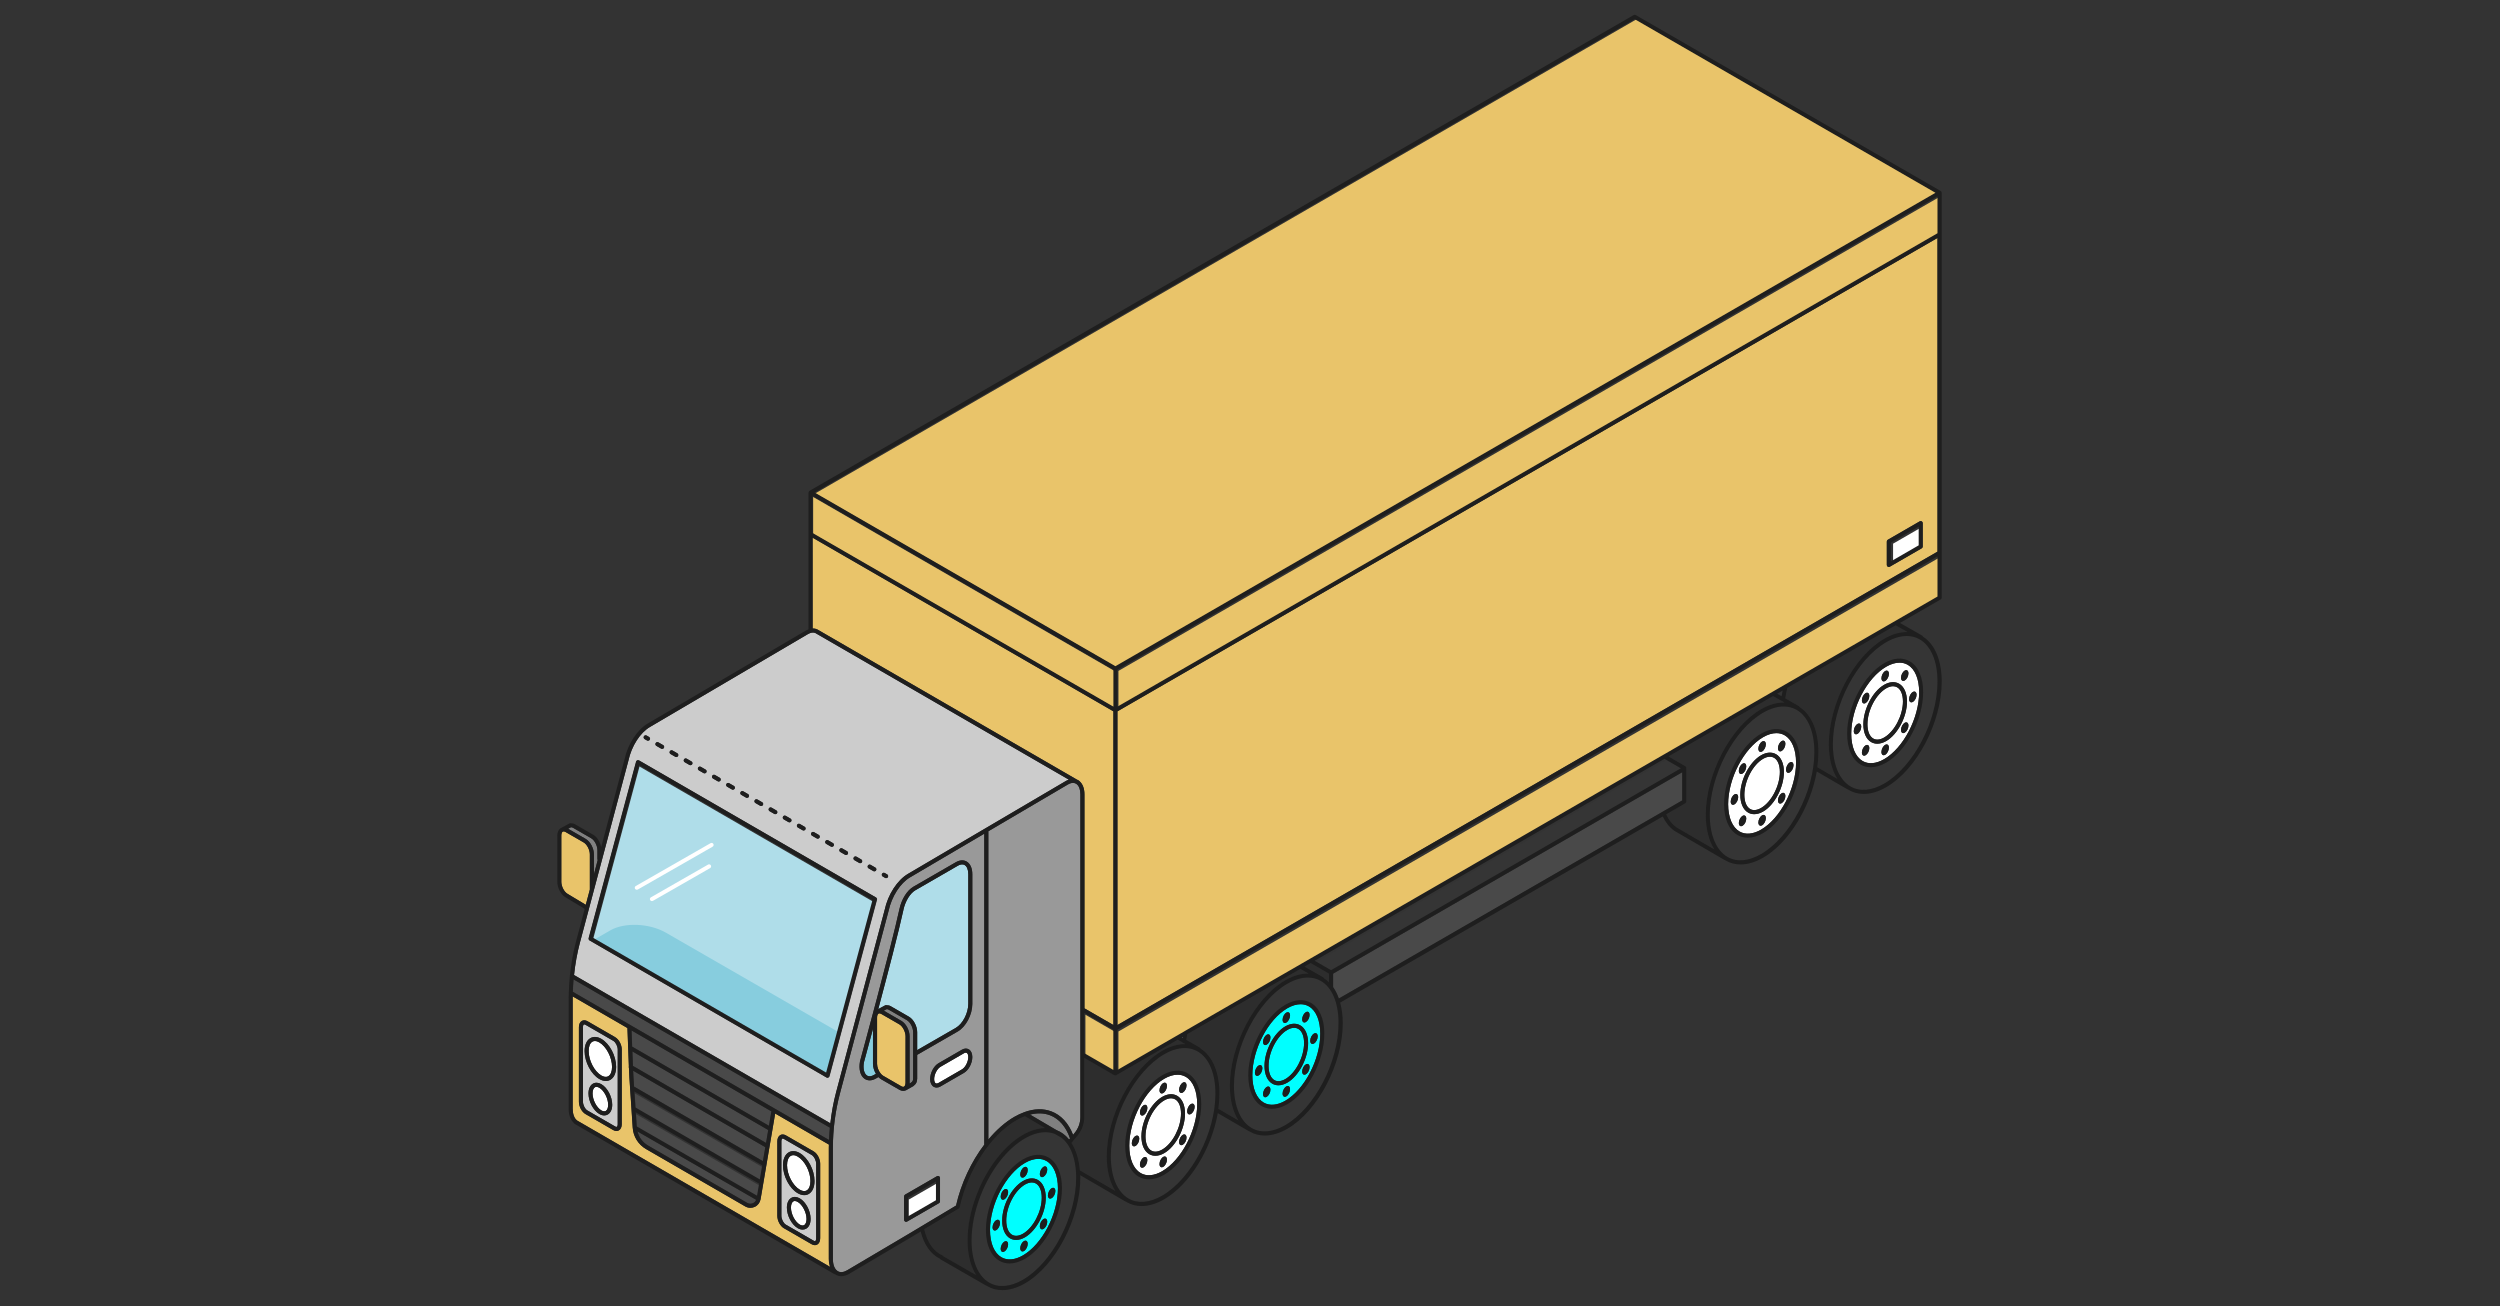 <?xml version="1.0" encoding="UTF-8" standalone="no"?>
<!-- Created with Inkscape (http://www.inkscape.org/) -->

<svg
   width="98mm"
   height="51.2mm"
   viewBox="0 0 98 51.2"
   version="1.1"
   id="svg1"
   sodipodi:docname="system2.svg"
   inkscape:version="1.3 (0e150ed6c4, 2023-07-21)"
   inkscape:export-filename="system2.png"
   inkscape:export-xdpi="254"
   inkscape:export-ydpi="254"
   xmlns:inkscape="http://www.inkscape.org/namespaces/inkscape"
   xmlns:sodipodi="http://sodipodi.sourceforge.net/DTD/sodipodi-0.dtd"
   xmlns="http://www.w3.org/2000/svg"
   xmlns:svg="http://www.w3.org/2000/svg">
  <rect x="0" y="0" width="98" height="51.2" fill="#333333" stroke="none"/>
  <sodipodi:namedview
     id="namedview1"
     pagecolor="#ffffff"
     bordercolor="#666666"
     borderopacity="1.0"
     inkscape:showpageshadow="2"
     inkscape:pageopacity="0.0"
     inkscape:pagecheckerboard="0"
     inkscape:deskcolor="#d1d1d1"
     inkscape:document-units="mm"
     inkscape:zoom="9.9241504"
     inkscape:cx="52.447815"
     inkscape:cy="58.090615"
     inkscape:window-width="3840"
     inkscape:window-height="2066"
     inkscape:window-x="-11"
     inkscape:window-y="-11"
     inkscape:window-maximized="1"
     inkscape:current-layer="layer1" />
  <defs
     id="defs1" />
  <g
     inkscape:label="Capa 1"
     inkscape:groupmode="layer"
     id="layer1"
     transform="translate(-66.842,-79.863)">
    <g
       id="g1"
       transform="matrix(1.523,0,0,1.523,-13.112,-41.189)">
      <path
         style="fill:#00ffff;stroke-width:0.265"
         d="m 85.913,105.964 c -0.031,-0.018 -0.066,-0.027 -0.105,-0.027 -0.054,0 -0.114,0.018 -0.176,0.054 -0.266,0.154 -0.483,0.57 -0.483,0.927 0,0.178 0.054,0.311 0.15,0.366 0.075,0.044 0.175,0.034 0.281,-0.027 0.266,-0.154 0.483,-0.57 0.483,-0.927 0,-0.178 -0.054,-0.311 -0.15,-0.366 z"
         id="path169" />
      <path
         style="fill:#ffffff;stroke-width:0.265"
         d="m 77.38,106.582 c -0.007,-0.004 -0.015,-0.006 -0.023,-0.006 -0.019,0 -0.037,0.009 -0.049,0.016 l -0.602,0.348 c -0.089,0.051 -0.164,0.197 -0.164,0.318 0,0.053 0.015,0.094 0.04,0.108 0.024,0.013 0.055,-2.7e-4 0.072,-0.01 l 0.602,-0.348 c 0.089,-0.051 0.164,-0.197 0.164,-0.318 2.64e-4,-0.053 -0.015,-0.094 -0.039,-0.108 z"
         id="path170" />
      <path
         style="fill:#2d2d2d;stroke-width:0.265"
         d="m 77.642,110.22 c 0.265,-0.68 0.708,-1.25 1.185,-1.526 0.199,-0.115 0.392,-0.172 0.571,-0.174 l -0.519,-0.305 c -0.072,0.028 -0.146,0.063 -0.221,0.106 -0.659,0.38 -1.244,1.279 -1.456,2.237 0,0 0,0 -2.64e-4,2.6e-4 -0.002,0.011 -0.009,0.02 -0.017,0.028 -0.001,7.9e-4 -0.002,0.002 -0.003,0.003 -0.002,0.001 -0.002,0.003 -0.004,0.004 l -0.889,0.532 c 0.075,0.332 0.24,0.571 0.469,0.674 0.01,0.004 0.017,0.012 0.022,0.021 l 0.845,0.486 c -0.143,-0.223 -0.222,-0.529 -0.222,-0.893 0,-0.378 0.083,-0.79 0.239,-1.192 z"
         id="path171" />
      <path
         style="fill:#e9c46a;fill-opacity:1;stroke-width:0.265"
         d="m 73.831,109.034 c 0,-0.03 0.002,-0.061 0.003,-0.091 l -1.384,-0.8 -0.303,1.785 c 0,0 0,2.7e-4 0,2.7e-4 l -0.072,0.421 c -0.015,0.086 -0.07,0.159 -0.149,0.196 -0.036,0.017 -0.074,0.025 -0.113,0.025 -0.046,0 -0.092,-0.012 -0.133,-0.036 l -2.554,-1.477 c -0.199,-0.115 -0.327,-0.321 -0.342,-0.55 l -0.084,-1.267 c -0.003,-0.048 -0.008,-0.148 -0.013,-0.272 -0.007,-0.013 -0.007,-0.028 -0.002,-0.042 -0.015,-0.351 -0.033,-0.858 -0.037,-0.983 l -1.408,-0.815 c 0,0.012 -0.001,0.024 -0.001,0.035 v 2.853 c 0,0.14 0.04,0.25 0.11,0.303 0.002,0.002 0.003,0.004 0.005,0.005 l 6.511,3.766 c -0.02,-0.06 -0.033,-0.128 -0.033,-0.205 v -2.853 z m -5.33,-0.618 c 0,0.074 -0.028,0.132 -0.075,0.16 -0.019,0.011 -0.04,0.016 -0.062,0.016 -0.027,0 -0.055,-0.008 -0.082,-0.024 l -0.716,-0.413 c -0.094,-0.054 -0.168,-0.193 -0.168,-0.316 v -1.92 c 0,-0.074 0.028,-0.132 0.075,-0.16 0.042,-0.024 0.095,-0.022 0.145,0.007 l 0.716,0.413 c 0.094,0.054 0.168,0.193 0.168,0.316 z m 5.107,2.939 c 0,0.074 -0.028,0.132 -0.075,0.16 -0.019,0.011 -0.04,0.016 -0.062,0.016 -0.027,0 -0.055,-0.008 -0.082,-0.024 l -0.716,-0.413 v 0 c -0.094,-0.054 -0.168,-0.193 -0.168,-0.316 v -1.92 c 0,-0.074 0.028,-0.132 0.075,-0.16 0.042,-0.024 0.095,-0.021 0.145,0.007 l 0.716,0.413 c 0.094,0.054 0.168,0.193 0.168,0.316 v 1.919 z"
         id="path172" />
      <path
         style="fill:#e9c46a;fill-opacity:1;stroke-width:0.265"
         d="m 75.647,105.849 -0.468,-0.27 c -0.015,-0.008 -0.042,-0.02 -0.064,-0.011 l -0.008,0.004 c -0.021,0.015 -0.035,0.053 -0.035,0.101 v 1.191 c 0,0.085 0.038,0.182 0.092,0.248 0,0 2.65e-4,0 2.65e-4,2.6e-4 0,0 0,0 0,0 0.02,0.025 0.043,0.046 0.066,0.06 l 0.468,0.27 c 0.015,0.009 0.043,0.021 0.065,0.01 l 0.005,-0.003 c 0.022,-0.015 0.036,-0.053 0.036,-0.102 v -1.191 c 0,-0.117 -0.073,-0.259 -0.159,-0.308 z"
         id="path173" />
      <polygon
         style="fill:#ffffff"
         points="43.566,126.592 46.275,125.028 46.275,123.206 43.566,124.77 "
         id="polygon173"
         transform="matrix(0.265,0,0,0.265,64.344,77.294)" />
      <polygon
         style="fill:#afdde9"
         points="12.901,99.484 35.593,112.61 40.102,95.838 17.41,82.712 "
         id="polygon174"
         transform="matrix(0.265,0,0,0.265,64.344,77.294)" />
      <path
         style="fill:#afdde9;stroke-width:0.265"
         d="m 75.323,105.356 c 0.033,-8e-4 0.068,0.006 0.103,0.026 l 0.468,0.27 c 0.118,0.068 0.211,0.243 0.211,0.398 v 0.46 l 0.994,-0.572 c 0.177,-0.102 0.321,-0.379 0.321,-0.617 v -3.339 c 0,-0.115 -0.034,-0.201 -0.094,-0.235 -0.059,-0.034 -0.128,-0.009 -0.175,0.018 l -1.09,0.629 c -0.138,0.079 -0.263,0.283 -0.311,0.507 -0.115,0.536 -0.406,1.649 -0.647,2.553 l 0.178,-0.096 c 0.012,-0.007 0.027,-0.008 0.041,-0.003 z"
         id="path174" />
      <path
         style="fill:#cccccc;stroke-width:0.265"
         d="m 75.268,102.902 c 0.084,-0.395 0.328,-0.77 0.605,-0.931 l 4.062,-2.389 c 0.025,-0.014 0.049,-0.025 0.074,-0.033 l -6.524,-3.773 c -0.002,-0.001 -0.003,-0.003 -0.005,-0.004 -0.003,-5.29e-4 -0.006,0 -0.009,-0.001 -0.051,-0.017 -0.113,-0.005 -0.179,0.033 L 69.229,98.192 c -0.254,0.147 -0.477,0.494 -0.556,0.865 l -1.248,4.685 c -0.073,0.274 -0.122,0.554 -0.152,0.836 l 6.597,3.816 c 0.031,-0.273 0.08,-0.543 0.151,-0.809 z m -0.068,-0.93 c 0.015,-0.025 0.046,-0.034 0.071,-0.019 l 0.06,0.035 c 0.025,0.014 0.034,0.046 0.019,0.071 -0.009,0.017 -0.027,0.026 -0.045,0.026 -0.009,0 -0.018,-0.002 -0.026,-0.007 l -0.06,-0.035 c -0.025,-0.015 -0.034,-0.047 -0.019,-0.072 z m -0.364,-0.21 c 0.015,-0.025 0.046,-0.034 0.071,-0.019 l 0.121,0.07 c 0.025,0.014 0.034,0.046 0.019,0.071 -0.009,0.017 -0.027,0.026 -0.045,0.026 -0.009,0 -0.018,-0.002 -0.026,-0.007 l -0.121,-0.07 c -0.025,-0.015 -0.034,-0.047 -0.019,-0.072 z m -0.364,-0.21 c 0.014,-0.025 0.046,-0.034 0.071,-0.019 l 0.121,0.07 c 0.025,0.015 0.034,0.046 0.019,0.071 -0.01,0.017 -0.027,0.026 -0.045,0.026 -0.009,0 -0.018,-0.002 -0.026,-0.007 l -0.121,-0.07 c -0.025,-0.015 -0.034,-0.047 -0.019,-0.072 z M 74.108,101.341 c 0.015,-0.025 0.046,-0.034 0.071,-0.019 l 0.121,0.07 c 0.025,0.015 0.034,0.046 0.019,0.071 -0.009,0.017 -0.027,0.026 -0.045,0.026 -0.009,0 -0.018,-0.002 -0.026,-0.007 l -0.121,-0.07 c -0.025,-0.015 -0.034,-0.047 -0.019,-0.072 z m -0.364,-0.21 c 0.014,-0.025 0.046,-0.034 0.071,-0.019 l 0.121,0.07 c 0.025,0.015 0.034,0.046 0.019,0.071 -0.009,0.017 -0.027,0.026 -0.045,0.026 -0.009,0 -0.018,-0.002 -0.026,-0.007 l -0.121,-0.07 c -0.025,-0.015 -0.034,-0.047 -0.019,-0.071 z m -0.364,-0.21 c 0.014,-0.025 0.046,-0.034 0.071,-0.019 l 0.121,0.07 c 0.025,0.015 0.034,0.046 0.019,0.071 -0.009,0.017 -0.027,0.026 -0.045,0.026 -0.009,0 -0.018,-0.002 -0.026,-0.007 l -0.121,-0.07 c -0.025,-0.015 -0.034,-0.047 -0.019,-0.072 z m -0.364,-0.21 c 0.014,-0.025 0.046,-0.034 0.071,-0.019 l 0.121,0.07 c 0.025,0.015 0.034,0.046 0.019,0.071 -0.01,0.017 -0.027,0.026 -0.045,0.026 -0.009,0 -0.018,-0.002 -0.026,-0.007 l -0.121,-0.07 c -0.025,-0.015 -0.034,-0.047 -0.019,-0.072 z m -0.364,-0.21 c 0.015,-0.025 0.046,-0.034 0.071,-0.019 l 0.121,0.07 c 0.025,0.015 0.034,0.046 0.019,0.071 -0.009,0.017 -0.027,0.026 -0.045,0.026 -0.009,0 -0.018,-0.002 -0.026,-0.007 l -0.121,-0.07 c -0.025,-0.015 -0.033,-0.047 -0.019,-0.072 z m -0.364,-0.21 c 0.014,-0.025 0.046,-0.034 0.071,-0.019 l 0.121,0.07 c 0.025,0.014 0.034,0.046 0.019,0.071 -0.009,0.017 -0.027,0.026 -0.045,0.026 -0.009,0 -0.018,-0.002 -0.026,-0.007 l -0.121,-0.07 c -0.025,-0.015 -0.034,-0.047 -0.019,-0.071 z m -0.364,-0.21 c 0.014,-0.025 0.046,-0.034 0.071,-0.019 l 0.121,0.07 c 0.025,0.014 0.034,0.046 0.019,0.071 -0.01,0.017 -0.027,0.026 -0.045,0.026 -0.009,0 -0.018,-0.002 -0.026,-0.007 l -0.121,-0.07 c -0.025,-0.015 -0.034,-0.047 -0.019,-0.071 z m -0.364,-0.21 c 0.014,-0.025 0.046,-0.034 0.071,-0.019 l 0.121,0.07 c 0.025,0.015 0.034,0.046 0.019,0.071 -0.009,0.017 -0.027,0.026 -0.045,0.026 -0.009,0 -0.018,-0.002 -0.026,-0.007 l -0.121,-0.07 c -0.025,-0.015 -0.034,-0.047 -0.019,-0.072 z m -0.364,-0.21 c 0.014,-0.025 0.046,-0.034 0.071,-0.019 l 0.121,0.07 c 0.025,0.015 0.034,0.046 0.019,0.071 -0.01,0.017 -0.027,0.026 -0.045,0.026 -0.009,0 -0.018,-0.002 -0.026,-0.007 l -0.121,-0.07 c -0.025,-0.015 -0.034,-0.047 -0.019,-0.072 z m -0.364,-0.21 c 0.014,-0.025 0.046,-0.034 0.071,-0.019 l 0.121,0.07 c 0.025,0.014 0.034,0.046 0.019,0.071 -0.009,0.017 -0.027,0.026 -0.045,0.026 -0.009,0 -0.018,-0.002 -0.026,-0.007 l -0.121,-0.07 c -0.025,-0.014 -0.034,-0.046 -0.019,-0.071 z m -0.364,-0.21 c 0.015,-0.025 0.046,-0.034 0.071,-0.019 l 0.121,0.07 c 0.025,0.014 0.034,0.046 0.019,0.071 -0.009,0.017 -0.027,0.026 -0.045,0.026 -0.009,0 -0.018,-0.002 -0.026,-0.007 l -0.121,-0.07 c -0.025,-0.015 -0.034,-0.047 -0.019,-0.071 z m -0.364,-0.21 c 0.014,-0.025 0.046,-0.034 0.071,-0.019 l 0.121,0.07 c 0.025,0.015 0.034,0.046 0.019,0.071 -0.009,0.017 -0.027,0.026 -0.045,0.026 -0.009,0 -0.018,-0.002 -0.026,-0.007 l -0.121,-0.07 c -0.025,-0.015 -0.034,-0.047 -0.019,-0.072 z m -0.364,-0.21 c 0.015,-0.025 0.046,-0.034 0.071,-0.019 l 0.121,0.07 c 0.025,0.014 0.034,0.046 0.019,0.071 -0.009,0.017 -0.027,0.026 -0.045,0.026 -0.009,0 -0.018,-0.002 -0.026,-0.007 l -0.121,-0.07 c -0.025,-0.015 -0.034,-0.047 -0.019,-0.071 z m -0.364,-0.21 c 0.014,-0.025 0.046,-0.034 0.071,-0.019 l 0.121,0.07 c 0.025,0.014 0.034,0.046 0.019,0.071 -0.009,0.017 -0.027,0.026 -0.045,0.026 -0.009,0 -0.018,-0.002 -0.026,-0.007 l -0.121,-0.07 c -0.025,-0.015 -0.034,-0.046 -0.019,-0.071 z m -0.303,-0.175 c 0.015,-0.025 0.046,-0.034 0.071,-0.019 l 0.06,0.035 c 0.025,0.015 0.034,0.046 0.019,0.071 -0.009,0.017 -0.027,0.026 -0.045,0.026 -0.009,0 -0.018,-0.002 -0.026,-0.007 l -0.06,-0.035 c -0.025,-0.015 -0.034,-0.047 -0.019,-0.072 z m 4.776,8.749 c -2.64e-4,0.001 -0.002,0.002 -0.002,0.003 -0.001,0.003 -0.002,0.007 -0.003,0.01 -0.002,0.004 -0.007,0.006 -0.01,0.01 -0.002,0.002 -0.004,0.005 -0.007,0.007 -0.009,0.006 -0.018,0.01 -0.028,0.01 0,0 -2.65e-4,0 -2.65e-4,0 0,0 0,0 0,0 v 0 c 0,0 0,0 0,0 -0.004,0 -0.009,-5.3e-4 -0.013,-0.002 -0.003,-8e-4 -0.005,-0.003 -0.008,-0.004 -0.002,-5.3e-4 -0.003,-2.7e-4 -0.004,-0.001 l -6.098,-3.527 c -0.001,-5.3e-4 -0.002,-0.002 -0.003,-0.002 -0.003,-0.002 -0.005,-0.005 -0.008,-0.007 -0.002,-0.002 -0.004,-0.004 -0.006,-0.007 -0.002,-0.003 -0.003,-0.006 -0.004,-0.009 -0.001,-0.003 -0.003,-0.006 -0.003,-0.009 -7.94e-4,-0.003 -5.3e-4,-0.006 -7.94e-4,-0.01 0,-0.003 0,-0.007 7.94e-4,-0.011 2.64e-4,-10e-4 0,-0.002 2.64e-4,-0.004 l 1.221,-4.542 c 5.29e-4,-0.002 0.002,-0.004 0.003,-0.006 7.93e-4,-0.002 0.001,-0.005 0.002,-0.007 7.94e-4,-0.001 0.002,-0.002 0.003,-0.003 0.002,-0.003 0.004,-0.005 0.006,-0.007 0.003,-0.003 0.005,-0.005 0.009,-0.007 0.002,-0.001 0.004,-0.002 0.007,-0.003 0.004,-0.002 0.007,-0.003 0.011,-0.004 0.003,-5.29e-4 0.005,-5.29e-4 0.008,-5.29e-4 0.004,-2.65e-4 0.008,0 0.011,7.93e-4 0.001,2.65e-4 0.002,0 0.003,2.65e-4 0.002,5.29e-4 0.004,0.002 0.006,0.003 0.002,7.94e-4 0.004,0.001 0.007,0.002 l 6.098,3.527 c 0.001,5.3e-4 0.002,0.002 0.003,0.002 0.003,0.002 0.006,0.005 0.008,0.007 0.002,0.002 0.004,0.004 0.006,0.007 0.002,0.003 0.003,0.006 0.004,0.009 0.001,0.003 0.003,0.006 0.003,0.009 5.3e-4,0.003 5.3e-4,0.006 5.3e-4,0.01 0,0.003 0,0.007 -5.3e-4,0.011 -2.64e-4,10e-4 0,0.002 -2.64e-4,0.004 z"
         id="path175" />
      <path
         style="fill:#87cdde;stroke-width:0.265"
         d="m 74.967,105.964 c -0.134,0.499 -0.231,0.852 -0.233,0.862 -0.026,0.155 0.002,0.285 0.076,0.337 0.06,0.042 0.133,0.016 0.183,-0.013 l 0.05,-0.029 c -0.047,-0.077 -0.076,-0.17 -0.076,-0.257 v -0.9 z"
         id="path176" />
      <path
         style="fill:#808080;stroke-width:0.265"
         d="m 75.842,105.742 -0.468,-0.27 c -0.021,-0.012 -0.04,-0.017 -0.056,-0.014 l -0.072,0.039 0.453,0.262 c 0.118,0.068 0.211,0.243 0.211,0.398 v 1.191 c 0,0.008 -0.002,0.016 -0.002,0.024 l 0.034,-0.019 c 0.041,-0.03 0.059,-0.051 0.059,-0.111 v -1.191 c 0,-0.117 -0.073,-0.258 -0.159,-0.308 z"
         id="path177" />
      <path
         style="fill:#999999;stroke-width:0.265"
         d="m 77.833,108.944 v -8.004 l -1.907,1.122 c -0.254,0.147 -0.477,0.494 -0.556,0.864 l -1.248,4.685 c -0.124,0.464 -0.186,0.942 -0.186,1.422 v 2.853 c 0,0.153 0.047,0.268 0.128,0.315 0.065,0.038 0.148,0.029 0.239,-0.024 l 1.593,-0.942 0.304,-0.182 c 0,0 0,0 2.65e-4,0 l 0.906,-0.542 c 0.131,-0.576 0.394,-1.13 0.727,-1.568 z m -2.186,-1.412 -0.468,-0.27 c -0.025,-0.015 -0.049,-0.035 -0.071,-0.057 l -0.062,0.036 c -0.057,0.033 -0.112,0.049 -0.164,0.049 -0.047,0 -0.092,-0.014 -0.131,-0.041 -0.109,-0.076 -0.153,-0.243 -0.118,-0.445 0.009,-0.034 0.805,-2.946 1.016,-3.923 0.055,-0.255 0.197,-0.481 0.361,-0.576 l 1.09,-0.629 c 0.1,-0.058 0.199,-0.065 0.279,-0.018 0.093,0.054 0.146,0.172 0.146,0.326 v 3.339 c 0,0.276 -0.164,0.587 -0.373,0.708 l -1.046,0.602 v 0.61 c 0,0.096 -0.036,0.143 -0.081,0.179 -0.004,0.006 -0.009,0.011 -0.016,0.015 l -0.008,0.005 c -0.001,7.9e-4 -0.002,0.002 -0.003,0.002 -7.94e-4,5.3e-4 -0.002,2.7e-4 -0.003,7.9e-4 l -0.17,0.096 c -0.001,8e-4 -0.002,0.002 -0.004,0.003 -0.002,0.001 -0.004,0.002 -0.006,0.002 l -0.003,0.002 c -0.001,5.3e-4 -0.002,2.6e-4 -0.003,0.001 -0.019,0.009 -0.039,0.014 -0.061,0.014 -0.032,0 -0.065,-0.01 -0.099,-0.029 z m 1.046,2.872 c 0,0.018 -0.01,0.036 -0.026,0.045 l -0.821,0.474 c -0.008,0.005 -0.017,0.007 -0.026,0.007 -0.009,0 -0.018,-0.002 -0.026,-0.007 -0.016,-0.009 -0.026,-0.027 -0.026,-0.045 v -0.603 c 0,-0.018 0.01,-0.036 0.026,-0.045 l 0.821,-0.474 c 0.016,-0.009 0.036,-0.009 0.052,0 0.016,0.009 0.026,0.027 0.026,0.045 v 0.603 z m -0.088,-2.929 c -0.027,0 -0.052,-0.007 -0.075,-0.02 -0.058,-0.034 -0.092,-0.106 -0.092,-0.199 0,-0.159 0.095,-0.338 0.216,-0.408 l 0.602,-0.348 c 0.062,-0.036 0.125,-0.04 0.176,-0.01 0.058,0.034 0.092,0.106 0.092,0.199 0,0.159 -0.095,0.338 -0.216,0.408 l -0.602,0.348 c -0.034,0.02 -0.069,0.03 -0.101,0.03 z"
         id="path178" />
      <path
         style="fill:#2d2d2d;stroke-width:0.265"
         d="m 85.58,104.714 c 0.208,-0.12 0.412,-0.177 0.6,-0.173 l -0.21,-0.119 -2.908,1.679 c -0.011,0.049 -0.019,0.098 -0.027,0.147 l 0.35,0.199 c 0.011,0.006 0.018,0.016 0.022,0.027 0.306,0.196 0.482,0.613 0.482,1.156 0,0.128 -0.01,0.259 -0.028,0.391 l 0.515,0.3 c -0.142,-0.222 -0.22,-0.528 -0.22,-0.89 0,-1.044 0.639,-2.263 1.425,-2.717 z"
         id="path179" />
      <path
         style="fill:#353535;stroke-width:0.265"
         d="m 83.326,106.545 c -0.1,-0.058 -0.212,-0.086 -0.333,-0.086 -0.165,0 -0.345,0.054 -0.53,0.16 -0.757,0.437 -1.372,1.615 -1.372,2.627 0,0.522 0.167,0.918 0.457,1.086 0.237,0.137 0.543,0.111 0.863,-0.074 0.757,-0.437 1.372,-1.615 1.372,-2.627 2.64e-4,-0.522 -0.166,-0.918 -0.457,-1.086 z m -0.863,3.174 c -0.136,0.078 -0.27,0.118 -0.394,0.118 -0.095,0 -0.184,-0.023 -0.264,-0.069 -0.22,-0.127 -0.346,-0.417 -0.346,-0.795 0,-0.698 0.427,-1.512 0.953,-1.815 0.239,-0.138 0.473,-0.156 0.658,-0.049 0.22,0.127 0.346,0.417 0.346,0.794 0,0.698 -0.427,1.512 -0.953,1.815 z"
         id="path180" />
      <path
         style="fill:#00ffff;stroke-width:0.265"
         d="m 79.434,109.366 c -0.064,-0.036 -0.135,-0.055 -0.212,-0.055 -0.106,0 -0.223,0.035 -0.342,0.104 -0.496,0.287 -0.9,1.06 -0.9,1.725 0,0.339 0.107,0.596 0.294,0.704 0.152,0.087 0.348,0.07 0.554,-0.049 0.496,-0.287 0.9,-1.06 0.9,-1.725 5.29e-4,-0.339 -0.107,-0.596 -0.294,-0.704 z m -0.58,0.161 c 0.053,-0.03 0.096,0.002 0.096,0.072 0,0.07 -0.043,0.152 -0.096,0.183 -0.053,0.03 -0.096,-0.002 -0.096,-0.072 0,-0.07 0.043,-0.152 0.096,-0.183 z m -0.572,0.646 c 0.037,-0.071 0.098,-0.106 0.135,-0.078 0.037,0.028 0.037,0.109 0,0.18 -0.037,0.071 -0.098,0.106 -0.135,0.078 -0.037,-0.028 -0.037,-0.109 0,-0.18 z m -0.141,0.971 c -0.053,0.03 -0.096,-0.002 -0.096,-0.072 0,-0.07 0.043,-0.152 0.096,-0.183 0.053,-0.03 0.096,0.002 0.096,0.072 -2.64e-4,0.07 -0.043,0.152 -0.096,0.183 z m 0.276,0.475 c -0.037,0.071 -0.098,0.106 -0.135,0.078 -0.037,-0.028 -0.037,-0.109 0,-0.18 0.037,-0.071 0.098,-0.106 0.135,-0.078 0.038,0.028 0.037,0.109 0,0.18 z m 0.436,0.064 c -0.053,0.03 -0.096,-0.002 -0.096,-0.072 0,-0.07 0.043,-0.152 0.096,-0.183 0.053,-0.03 0.096,0.002 0.096,0.072 0,0.07 -0.043,0.152 -0.096,0.183 z m 0.026,-0.353 c -0.078,0.045 -0.156,0.068 -0.228,0.068 -0.056,0 -0.109,-0.014 -0.157,-0.041 -0.128,-0.074 -0.202,-0.241 -0.202,-0.457 0,-0.391 0.24,-0.847 0.535,-1.018 0.139,-0.08 0.276,-0.09 0.385,-0.027 0.128,0.074 0.202,0.241 0.202,0.457 -2.64e-4,0.391 -0.24,0.848 -0.535,1.018 z m 0.545,-0.292 c -0.037,0.071 -0.098,0.106 -0.135,0.078 -0.037,-0.028 -0.037,-0.109 0,-0.18 0.037,-0.071 0.098,-0.106 0.135,-0.078 0.037,0.028 0.037,0.109 0,0.18 z m 0,-1.344 c -0.037,0.071 -0.098,0.106 -0.135,0.078 -0.037,-0.028 -0.037,-0.109 0,-0.18 0.037,-0.071 0.098,-0.106 0.135,-0.078 0.037,0.028 0.037,0.109 0,0.18 z m 0.141,0.373 c 0.053,-0.03 0.096,0.002 0.096,0.072 0,0.07 -0.043,0.152 -0.096,0.183 -0.053,0.03 -0.096,-0.002 -0.096,-0.072 0,-0.07 0.043,-0.152 0.096,-0.183 z"
         id="path181" />
      <path
         style="fill:#2d2d2d;stroke-width:0.265"
         d="m 86.075,104.361 0.478,0.271 c 0.011,0.006 0.018,0.016 0.022,0.027 0.047,0.03 0.09,0.066 0.131,0.106 v -0.222 l -0.474,-0.274 z"
         id="path182" />
      <path
         style="fill:#ffffff;stroke-width:0.265"
         d="m 83.018,107.199 c -0.064,-0.037 -0.135,-0.055 -0.212,-0.055 -0.106,0 -0.223,0.035 -0.342,0.104 -0.496,0.287 -0.9,1.06 -0.9,1.725 0,0.339 0.107,0.596 0.294,0.704 0.151,0.088 0.348,0.07 0.554,-0.049 0.496,-0.287 0.9,-1.06 0.9,-1.725 0,-0.339 -0.107,-0.596 -0.294,-0.704 z m -0.58,0.161 c 0.053,-0.03 0.096,0.002 0.096,0.072 0,0.07 -0.043,0.152 -0.096,0.183 -0.053,0.03 -0.096,-0.002 -0.096,-0.072 0,-0.07 0.043,-0.152 0.096,-0.183 z m -0.572,0.646 c 0.037,-0.071 0.098,-0.106 0.135,-0.078 0.037,0.028 0.037,0.109 0,0.18 -0.037,0.071 -0.098,0.106 -0.135,0.078 -0.037,-0.028 -0.037,-0.109 0,-0.18 z m -0.141,0.971 c -0.053,0.03 -0.096,-0.002 -0.096,-0.072 0,-0.07 0.043,-0.152 0.096,-0.183 0.053,-0.03 0.096,0.002 0.096,0.072 0,0.07 -0.043,0.152 -0.096,0.183 z m 0.276,0.475 c -0.037,0.071 -0.098,0.106 -0.135,0.078 -0.037,-0.028 -0.037,-0.109 0,-0.18 0.037,-0.071 0.098,-0.106 0.135,-0.078 0.037,0.028 0.037,0.109 0,0.18 z m 0.436,0.064 c -0.053,0.03 -0.096,-0.002 -0.096,-0.072 0,-0.07 0.043,-0.152 0.096,-0.183 0.053,-0.03 0.096,0.002 0.096,0.072 -2.65e-4,0.07 -0.043,0.152 -0.096,0.183 z m 0.026,-0.353 c -0.078,0.045 -0.156,0.068 -0.228,0.068 -0.056,0 -0.109,-0.014 -0.157,-0.041 -0.128,-0.074 -0.202,-0.241 -0.202,-0.457 0,-0.391 0.24,-0.847 0.535,-1.018 0.139,-0.08 0.276,-0.09 0.385,-0.027 0.128,0.074 0.202,0.241 0.202,0.457 2.65e-4,0.391 -0.24,0.848 -0.535,1.018 z m 0.546,-0.292 c -0.037,0.071 -0.098,0.106 -0.135,0.078 -0.037,-0.028 -0.037,-0.109 0,-0.18 0.037,-0.071 0.098,-0.106 0.135,-0.078 0.037,0.028 0.037,0.109 0,0.18 z m 0,-1.343 c -0.037,0.071 -0.098,0.106 -0.135,0.078 -0.037,-0.028 -0.037,-0.109 0,-0.18 0.037,-0.071 0.098,-0.106 0.135,-0.078 0.037,0.028 0.037,0.109 0,0.18 z m 0.141,0.373 c 0.053,-0.03 0.096,0.002 0.096,0.072 0,0.07 -0.043,0.152 -0.096,0.183 -0.053,0.03 -0.096,-0.002 -0.096,-0.072 2.64e-4,-0.07 0.043,-0.152 0.096,-0.183 z"
         id="path183" />
      <polygon
         style="fill:#353535"
         points="118.744,83.013 117.148,82.086 83.121,101.729 84.715,102.649 "
         id="polygon183"
         transform="matrix(0.265,0,0,0.265,64.344,77.294)" />
      <path
         style="fill:#353535;stroke-width:0.265"
         d="m 79.832,108.775 -0.177,-0.104 c -0.077,-0.03 -0.16,-0.045 -0.247,-0.045 -0.164,0 -0.343,0.053 -0.528,0.16 -0.457,0.264 -0.884,0.815 -1.14,1.473 -0.152,0.39 -0.232,0.789 -0.232,1.154 0,0.522 0.167,0.918 0.457,1.086 0.237,0.137 0.543,0.111 0.863,-0.074 0.757,-0.437 1.372,-1.615 1.372,-2.627 0,-0.362 -0.079,-0.665 -0.229,-0.874 -0.042,-0.058 -0.088,-0.107 -0.139,-0.148 z m -0.952,3.11 c -0.136,0.078 -0.27,0.118 -0.394,0.118 -0.095,0 -0.184,-0.023 -0.264,-0.069 -0.22,-0.127 -0.346,-0.417 -0.346,-0.794 0,-0.698 0.427,-1.512 0.953,-1.815 0.239,-0.138 0.473,-0.156 0.659,-0.049 0.22,0.127 0.346,0.416 0.346,0.794 -2.64e-4,0.697 -0.428,1.512 -0.953,1.815 z"
         id="path184" />
      <path
         style="fill:#2d2d2d;stroke-width:0.265"
         d="m 82.412,106.528 c 0.208,-0.12 0.412,-0.177 0.6,-0.173 l -0.039,-0.022 c -0.002,0 -0.004,-2.6e-4 -0.006,-5.3e-4 -0.015,-0.002 -0.028,-0.011 -0.035,-0.023 l -0.117,-0.067 -1.582,0.913 c -7.94e-4,5.3e-4 -0.002,2.7e-4 -0.002,5.3e-4 -0.007,0.004 -0.015,0.006 -0.024,0.006 -0.009,0 -0.016,-0.003 -0.024,-0.006 -7.93e-4,-2.6e-4 -0.002,-2.6e-4 -0.002,-5.3e-4 L 80.411,106.711 v 1.523 c 0,0.179 -0.065,0.352 -0.182,0.487 -0.008,0.009 -0.022,0.026 -0.039,0.047 -0.044,0.054 -0.081,0.1 -0.11,0.13 0.12,0.184 0.193,0.425 0.216,0.706 l 0.911,0.53 c -0.142,-0.222 -0.22,-0.528 -0.22,-0.89 -5.29e-4,-1.044 0.638,-2.263 1.424,-2.717 z"
         id="path185" />
      <path
         style="fill:#ffffff;stroke-width:0.265"
         d="m 82.943,106.17 -0.023,0.013 0.019,0.011 c 0.002,-0.008 0.003,-0.016 0.004,-0.024 z"
         id="path186" />
      <path
         style="fill:#ffffff;stroke-width:0.265"
         d="m 82.745,107.778 c -0.031,-0.018 -0.066,-0.027 -0.105,-0.027 -0.054,0 -0.114,0.018 -0.176,0.054 -0.266,0.154 -0.483,0.57 -0.483,0.927 0,0.178 0.054,0.311 0.15,0.366 0.076,0.044 0.175,0.034 0.281,-0.027 0.266,-0.154 0.483,-0.57 0.483,-0.927 0,-0.178 -0.054,-0.311 -0.15,-0.366 z"
         id="path187" />
      <path
         style="fill:#00ffff;stroke-width:0.265"
         d="m 79.161,109.944 c -0.031,-0.018 -0.066,-0.027 -0.105,-0.027 -0.054,0 -0.114,0.018 -0.176,0.054 -0.266,0.154 -0.483,0.57 -0.483,0.927 0,0.178 0.054,0.311 0.15,0.366 0.076,0.044 0.175,0.034 0.281,-0.027 0.266,-0.153 0.483,-0.57 0.483,-0.927 0,-0.178 -0.054,-0.311 -0.15,-0.366 z"
         id="path188" />
      <path
         style="fill:#808080;stroke-width:0.265"
         d="m 67.785,101.474 v 0.513 l 0.098,-0.367 c -0.004,-0.008 -0.007,-0.016 -0.007,-0.025 v -0.227 c 0,-0.117 -0.073,-0.258 -0.159,-0.308 l -0.468,-0.27 c -0.021,-0.012 -0.04,-0.017 -0.056,-0.014 l -0.072,0.039 0.453,0.262 c 0.119,0.068 0.211,0.243 0.211,0.398 z"
         id="path189" />
      <path
         style="fill:#808080;stroke-width:0.265"
         d="m 79.522,108.187 c -0.154,-0.058 -0.327,-0.062 -0.51,-0.016 l 0.678,0.398 c 0.124,0.048 0.234,0.129 0.327,0.243 0.008,-0.009 0.015,-0.018 0.024,-0.028 -0.105,-0.302 -0.284,-0.509 -0.519,-0.598 z"
         id="path190" />
      <path
         style="fill:#cccccc;stroke-width:0.265"
         d="m 73.388,109.21 -0.716,-0.413 c -0.008,-0.004 -0.028,-0.014 -0.04,-0.007 -0.011,0.006 -0.023,0.028 -0.023,0.069 v 1.92 c 0,0.084 0.054,0.19 0.116,0.226 l 0.716,0.413 c 0.008,0.005 0.028,0.015 0.04,0.007 0.011,-0.006 0.023,-0.028 0.023,-0.069 v -1.92 c -2.65e-4,-0.085 -0.054,-0.191 -0.116,-0.226 z m -0.14,1.896 c -0.028,0.016 -0.059,0.024 -0.091,0.024 -0.04,0 -0.084,-0.012 -0.127,-0.037 -0.157,-0.09 -0.279,-0.323 -0.279,-0.529 0,-0.117 0.042,-0.208 0.114,-0.25 0.063,-0.036 0.14,-0.032 0.218,0.013 0.156,0.09 0.279,0.323 0.279,0.529 2.65e-4,0.117 -0.041,0.208 -0.114,0.25 z m 0.066,-0.894 c -0.036,0.021 -0.075,0.031 -0.117,0.031 -0.053,0 -0.11,-0.016 -0.167,-0.05 -0.213,-0.123 -0.38,-0.439 -0.38,-0.721 0,-0.156 0.054,-0.277 0.148,-0.331 0.081,-0.047 0.182,-0.04 0.284,0.018 0.213,0.123 0.379,0.439 0.379,0.721 2.64e-4,0.157 -0.054,0.277 -0.148,0.332 z"
         id="path191" />
      <path
         style="fill:#494949;stroke-width:0.265"
         d="m 73.859,108.506 c -0.002,-7.9e-4 -0.003,-2.6e-4 -0.004,-0.001 L 67.262,104.692 c -0.009,0.106 -0.015,0.212 -0.018,0.319 l 6.594,3.814 c 0.004,-0.106 0.011,-0.212 0.021,-0.318 z"
         id="path192" />
      <path
         style="fill:#999999;stroke-width:0.265"
         d="m 80.15,108.653 c 0.101,-0.116 0.156,-0.265 0.156,-0.419 v -8.307 c 0,-0.123 -0.035,-0.215 -0.094,-0.261 l -0.04,-0.024 c -0.052,-0.019 -0.114,-0.01 -0.183,0.03 l -2.051,1.206 v 7.934 c 0.205,-0.245 0.432,-0.447 0.669,-0.584 0.089,-0.051 0.177,-0.092 0.264,-0.123 2.65e-4,0 5.3e-4,-2.7e-4 7.94e-4,-2.7e-4 0.246,-0.088 0.48,-0.095 0.688,-0.017 0.249,0.094 0.441,0.302 0.559,0.603 0.013,-0.016 0.025,-0.031 0.032,-0.038 z"
         id="path193" />
      <polygon
         style="fill:#e9c46a;fill-opacity:1"
         points="143.507,27.026 114.247,10.134 34.473,56.187 63.733,73.08 "
         id="polygon193"
         transform="matrix(0.265,0,0,0.265,64.344,77.294)" />
      <polygon
         style="fill:#e9c46a;fill-opacity:1"
         points="60.722,110.728 63.535,112.352 63.535,108.444 60.722,106.819 "
         id="polygon194"
         transform="matrix(0.265,0,0,0.265,64.344,77.294)" />
      <polygon
         style="fill:#e9c46a;fill-opacity:1"
         points="63.535,73.422 34.276,56.529 34.276,60.121 63.535,77.014 "
         id="polygon195"
         transform="matrix(0.265,0,0,0.265,64.344,77.294)" />
      <polygon
         style="fill:#494949"
         points="29.077,123.418 17.079,116.478 17.169,117.839 28.878,124.587 "
         id="polygon196"
         transform="matrix(0.265,0,0,0.265,64.344,77.294)" />
      <path
         style="fill:#e9c46a;fill-opacity:1;stroke-width:0.265"
         d="m 73.517,95.678 c 0.007,7.93e-4 0.014,0.003 0.02,0.007 l 6.684,3.866 c 0.009,0.004 0.018,0.006 0.026,0.01 0.007,0.004 0.012,0.011 0.019,0.016 l 0.012,0.007 c 0.008,0.004 0.013,0.011 0.018,0.018 0.072,0.07 0.114,0.183 0.114,0.325 v 5.509 l 0.745,0.43 v -8.074 l -7.742,-4.47 v 2.338 c 0.031,-0.001 0.061,0.001 0.09,0.011 0.005,0.002 0.01,0.005 0.014,0.008 z"
         id="path196" />
      <path
         style="fill:#e9c46a;fill-opacity:1;stroke-width:0.265"
         d="m 67.68,102.379 v -0.905 c 0,-0.117 -0.073,-0.258 -0.159,-0.308 l -0.468,-0.27 c -0.015,-0.008 -0.042,-0.02 -0.064,-0.011 l -0.008,0.004 c -0.022,0.015 -0.035,0.053 -0.035,0.101 v 1.191 c 0,0.117 0.073,0.258 0.159,0.308 l 0.47,0.283 z"
         id="path197" />
      <path
         style="fill:#ffffff;stroke-width:0.265"
         d="m 67.924,106.313 c -0.031,-0.018 -0.072,-0.036 -0.114,-0.036 -0.022,0 -0.044,0.005 -0.065,0.017 -0.061,0.035 -0.096,0.123 -0.096,0.241 0,0.243 0.147,0.526 0.327,0.63 0.048,0.028 0.119,0.054 0.179,0.018 0.061,-0.035 0.096,-0.123 0.096,-0.24 0,-0.243 -0.147,-0.526 -0.327,-0.63 z"
         id="path198" />
      <path
         style="fill:#494949;stroke-width:0.265"
         d="m 69.179,108.967 2.554,1.477 c 0.046,0.027 0.101,0.029 0.149,0.006 0.038,-0.018 0.066,-0.048 0.08,-0.085 l -3.056,-1.761 c 0.038,0.152 0.135,0.283 0.273,0.363 z"
         id="path199" />
      <path
         style="fill:#ffffff;stroke-width:0.265"
         d="m 67.924,107.48 c -0.021,-0.012 -0.048,-0.024 -0.074,-0.024 -0.013,0 -0.027,0.003 -0.039,0.01 -0.038,0.022 -0.061,0.082 -0.061,0.159 0,0.166 0.104,0.367 0.227,0.438 0.031,0.018 0.076,0.035 0.114,0.013 0.038,-0.022 0.061,-0.082 0.061,-0.159 -5.29e-4,-0.166 -0.104,-0.367 -0.227,-0.438 z"
         id="path200" />
      <path
         style="fill:#ffffff;stroke-width:0.265"
         d="m 73.03,109.252 c -0.031,-0.018 -0.072,-0.036 -0.114,-0.036 -0.022,0 -0.044,0.005 -0.065,0.017 -0.061,0.035 -0.096,0.123 -0.096,0.241 0,0.243 0.147,0.526 0.327,0.63 0.048,0.028 0.118,0.054 0.179,0.019 0.061,-0.035 0.096,-0.123 0.096,-0.241 -2.64e-4,-0.243 -0.147,-0.526 -0.328,-0.63 z"
         id="path201" />
      <path
         style="fill:#ffffff;stroke-width:0.265"
         d="m 73.03,110.418 c -0.021,-0.012 -0.048,-0.024 -0.074,-0.024 -0.013,0 -0.027,0.003 -0.039,0.01 -0.038,0.022 -0.061,0.082 -0.061,0.16 0,0.166 0.104,0.367 0.227,0.438 0.031,0.018 0.076,0.035 0.113,0.013 0.038,-0.022 0.061,-0.082 0.061,-0.159 0,-0.166 -0.104,-0.367 -0.227,-0.438 z"
         id="path202" />
      <path
         style="fill:#cccccc;stroke-width:0.265"
         d="m 68.282,106.272 -0.716,-0.413 c -0.006,-0.003 -0.019,-0.01 -0.03,-0.01 -0.004,0 -0.007,7.9e-4 -0.011,0.002 -0.011,0.006 -0.023,0.028 -0.023,0.069 v 1.92 c 0,0.085 0.054,0.19 0.115,0.225 l 0.716,0.413 c 0.008,0.005 0.028,0.015 0.04,0.007 0.011,-0.006 0.023,-0.028 0.023,-0.069 v -1.92 c 0,-0.084 -0.054,-0.19 -0.115,-0.225 z m -0.14,1.896 c -0.028,0.016 -0.059,0.024 -0.091,0.024 -0.04,0 -0.084,-0.012 -0.127,-0.038 -0.157,-0.09 -0.279,-0.323 -0.279,-0.529 0,-0.117 0.042,-0.208 0.114,-0.25 0.063,-0.036 0.14,-0.032 0.218,0.013 0.157,0.09 0.279,0.323 0.279,0.529 0,0.117 -0.041,0.208 -0.114,0.25 z m 0.066,-0.894 c -0.036,0.021 -0.075,0.031 -0.117,0.031 -0.053,0 -0.11,-0.017 -0.167,-0.05 -0.213,-0.123 -0.38,-0.439 -0.38,-0.721 0,-0.156 0.054,-0.277 0.148,-0.331 0.081,-0.047 0.182,-0.04 0.283,0.018 0.213,0.123 0.38,0.439 0.38,0.721 2.64e-4,0.156 -0.054,0.277 -0.148,0.331 z"
         id="path203" />
      <path
         style="fill:#494949;stroke-width:0.265"
         d="m 72.354,108.087 -3.599,-2.082 c 0.003,0.094 0.009,0.247 0.015,0.416 l 3.521,2.037 z"
         id="path204" />
      <polygon
         style="fill:#494949"
         points="29.379,121.643 16.944,114.45 17.047,116.003 29.148,123.002 "
         id="polygon204"
         transform="matrix(0.265,0,0,0.265,64.344,77.294)" />
      <path
         style="fill:#494949;stroke-width:0.265"
         d="m 72.198,109.01 -3.402,-1.968 c 0.004,0.087 0.007,0.155 0.009,0.192 l 0.014,0.217 3.317,1.919 z"
         id="path205" />
      <path
         style="fill:#494949;stroke-width:0.265"
         d="m 72.273,108.568 -3.497,-2.023 c 0.005,0.129 0.01,0.259 0.015,0.373 l 3.426,1.982 z"
         id="path206" />
      <path
         id="path207"
         style="fill:#e9c46a;fill-opacity:1;stroke-width:0.265"
         d="M 102.366,85.607 81.259,97.791 v 8.074 L 102.367,93.681 Z m -0.431,7.287 c 0.009,0 0.018,0.003 0.026,0.007 0.016,0.009 0.026,0.027 0.026,0.045 v 0.603 c 0,0.019 -0.01,0.036 -0.026,0.045 l -0.821,0.474 c -0.008,0.005 -0.017,0.007 -0.026,0.007 -0.009,0 -0.018,-0.003 -0.026,-0.007 -0.016,-0.009 -0.026,-0.026 -0.026,-0.045 v -0.603 c 0,-0.019 0.01,-0.036 0.026,-0.045 l 0.821,-0.474 c 0.008,-0.005 0.017,-0.007 0.026,-0.007 z"
         sodipodi:nodetypes="cccccscssccscssccs" />
      <path
         style="fill:#494949;stroke-width:0.265"
         d="m 95.797,99.359 -8.986,5.185 v 0.347 c 0.06,0.085 0.109,0.183 0.147,0.293 l 8.839,-5.1 z"
         id="path208" />
      <path
         style="fill:#ffffff;stroke-width:0.265"
         d="m 101.046,96.642 c -0.496,0.287 -0.9,1.06 -0.9,1.725 0,0.339 0.107,0.596 0.294,0.704 0.151,0.087 0.348,0.07 0.554,-0.049 0.496,-0.287 0.9,-1.06 0.9,-1.725 0,-0.339 -0.107,-0.596 -0.294,-0.704 -0.064,-0.037 -0.135,-0.055 -0.212,-0.055 -0.106,0 -0.223,0.035 -0.342,0.104 z m -0.026,0.112 c 0.053,-0.03 0.096,0.002 0.096,0.072 0,0.07 -0.043,0.152 -0.096,0.183 -0.053,0.03 -0.096,-0.002 -0.096,-0.072 0,-0.07 0.043,-0.152 0.096,-0.183 z m -0.572,0.646 c 0.037,-0.071 0.098,-0.106 0.135,-0.078 0.037,0.028 0.037,0.109 0,0.18 -0.037,0.071 -0.098,0.106 -0.135,0.078 -0.037,-0.028 -0.037,-0.109 0,-0.18 z m -0.141,0.971 c -0.053,0.03 -0.096,-0.002 -0.096,-0.072 0,-0.071 0.043,-0.152 0.096,-0.183 0.053,-0.03 0.096,0.002 0.096,0.072 0,0.07 -0.043,0.152 -0.096,0.183 z m 0.276,0.475 c -0.037,0.071 -0.098,0.106 -0.135,0.078 -0.037,-0.028 -0.037,-0.109 0,-0.18 0.037,-0.071 0.098,-0.106 0.135,-0.078 0.037,0.028 0.037,0.109 0,0.18 z m 0.436,0.064 c -0.053,0.03 -0.096,-0.002 -0.096,-0.072 0,-0.07 0.043,-0.152 0.096,-0.183 0.053,-0.03 0.096,0.002 0.096,0.072 0,0.071 -0.043,0.152 -0.096,0.183 z m 0.571,-0.645 c -0.037,0.071 -0.098,0.106 -0.135,0.078 -0.037,-0.028 -0.037,-0.109 0,-0.18 0.037,-0.071 0.098,-0.106 0.135,-0.078 0.038,0.028 0.038,0.109 0,0.18 z m 0.141,-0.971 c 0.053,-0.03 0.096,0.002 0.096,0.072 0,0.07 -0.043,0.152 -0.096,0.183 -0.053,0.03 -0.096,-0.002 -0.096,-0.072 0,-0.07 0.043,-0.152 0.096,-0.183 z m -0.276,-0.475 c 0.037,-0.071 0.098,-0.106 0.135,-0.078 0.037,0.028 0.037,0.109 0,0.18 -0.037,0.071 -0.098,0.106 -0.135,0.078 -0.037,-0.028 -0.037,-0.109 0,-0.18 z m 0.125,0.72 c 0,0.391 -0.24,0.847 -0.535,1.018 -0.079,0.045 -0.156,0.068 -0.229,0.068 -0.056,0 -0.109,-0.014 -0.157,-0.041 -0.129,-0.074 -0.202,-0.241 -0.202,-0.457 0,-0.391 0.24,-0.847 0.535,-1.018 0.139,-0.08 0.276,-0.09 0.385,-0.027 0.129,0.074 0.202,0.241 0.202,0.457 z"
         id="path209" />
      <path
         style="fill:#ffffff;stroke-width:0.265"
         d="m 98.159,98.986 c -0.031,-0.018 -0.067,-0.027 -0.105,-0.027 -0.054,0 -0.114,0.018 -0.176,0.054 -0.266,0.154 -0.483,0.57 -0.483,0.927 0,0.178 0.054,0.311 0.15,0.366 0.075,0.044 0.175,0.034 0.281,-0.027 0.266,-0.154 0.483,-0.57 0.483,-0.927 -2.65e-4,-0.178 -0.055,-0.311 -0.15,-0.366 z"
         id="path210" />
      <path
         style="fill:#353535;stroke-width:0.265"
         d="m 86.495,104.731 c -0.1,-0.058 -0.213,-0.086 -0.333,-0.086 -0.165,0 -0.345,0.054 -0.53,0.16 -0.757,0.437 -1.372,1.615 -1.372,2.627 0,0.522 0.167,0.918 0.457,1.086 0.237,0.137 0.543,0.111 0.863,-0.074 0.757,-0.437 1.372,-1.615 1.372,-2.627 0,-0.523 -0.167,-0.918 -0.457,-1.086 z m -0.863,3.173 c -0.136,0.079 -0.27,0.118 -0.394,0.118 -0.095,0 -0.184,-0.023 -0.264,-0.069 -0.22,-0.127 -0.346,-0.417 -0.346,-0.794 0,-0.698 0.427,-1.512 0.953,-1.815 0.24,-0.138 0.473,-0.156 0.658,-0.049 0.22,0.127 0.346,0.416 0.346,0.794 0,0.698 -0.427,1.512 -0.953,1.815 z"
         id="path211" />
      <path
         style="fill:#ffffff;stroke-width:0.265"
         d="m 98.432,98.408 c -0.064,-0.037 -0.135,-0.055 -0.212,-0.055 -0.106,0 -0.223,0.035 -0.342,0.104 -0.496,0.287 -0.9,1.06 -0.9,1.725 0,0.339 0.107,0.596 0.294,0.704 0.151,0.087 0.348,0.07 0.554,-0.049 0.496,-0.287 0.9,-1.06 0.9,-1.725 -2.65e-4,-0.339 -0.108,-0.596 -0.294,-0.704 z m -0.58,0.161 c 0.053,-0.03 0.096,0.002 0.096,0.072 0,0.07 -0.043,0.152 -0.096,0.183 -0.053,0.03 -0.096,-0.002 -0.096,-0.072 2.64e-4,-0.07 0.043,-0.152 0.096,-0.183 z m -0.571,0.646 c 0.037,-0.071 0.098,-0.106 0.135,-0.078 0.037,0.028 0.037,0.109 0,0.18 -0.037,0.071 -0.098,0.106 -0.135,0.078 -0.038,-0.029 -0.038,-0.109 0,-0.181 z m -0.141,0.971 c -0.053,0.03 -0.096,-0.002 -0.096,-0.072 0,-0.07 0.043,-0.152 0.096,-0.183 0.053,-0.03 0.096,0.002 0.096,0.072 0,0.071 -0.043,0.152 -0.096,0.183 z m 0.276,0.475 c -0.037,0.071 -0.098,0.106 -0.135,0.078 -0.037,-0.028 -0.037,-0.109 0,-0.18 0.037,-0.071 0.098,-0.106 0.135,-0.078 0.037,0.028 0.037,0.109 0,0.18 z m 0.436,0.064 c -0.053,0.03 -0.096,-0.002 -0.096,-0.072 0,-0.07 0.043,-0.152 0.096,-0.183 0.053,-0.03 0.096,0.002 0.096,0.072 0,0.07 -0.043,0.152 -0.096,0.183 z m 0.026,-0.354 c -0.079,0.045 -0.156,0.068 -0.229,0.068 -0.056,0 -0.109,-0.014 -0.157,-0.041 -0.128,-0.074 -0.202,-0.241 -0.202,-0.457 0,-0.391 0.24,-0.847 0.535,-1.018 0.139,-0.08 0.276,-0.09 0.385,-0.027 0.128,0.074 0.202,0.241 0.202,0.457 2.65e-4,0.391 -0.24,0.848 -0.535,1.018 z m 0.545,-0.292 c -0.037,0.071 -0.098,0.106 -0.135,0.078 -0.037,-0.028 -0.037,-0.109 0,-0.18 0.037,-0.071 0.098,-0.106 0.135,-0.078 0.037,0.028 0.037,0.109 0,0.18 z m 0,-1.343 c -0.037,0.071 -0.098,0.106 -0.135,0.078 -0.037,-0.028 -0.037,-0.109 0,-0.18 0.037,-0.071 0.098,-0.106 0.135,-0.078 0.037,0.028 0.037,0.109 0,0.18 z m 0.141,0.373 c 0.053,-0.03 0.096,0.002 0.096,0.072 0,0.07 -0.043,0.152 -0.096,0.183 -0.053,0.03 -0.096,-0.002 -0.096,-0.072 0,-0.07 0.043,-0.152 0.096,-0.183 z"
         id="path212" />
      <path
         style="fill:#353535;stroke-width:0.265"
         d="m 101.046,96.013 c -0.757,0.437 -1.372,1.615 -1.372,2.627 0,0.522 0.167,0.918 0.457,1.086 0.237,0.137 0.543,0.111 0.863,-0.074 0.757,-0.437 1.372,-1.615 1.372,-2.627 0,-0.522 -0.167,-0.918 -0.457,-1.086 -0.1,-0.058 -0.213,-0.087 -0.333,-0.087 -0.165,5.29e-4 -0.346,0.054 -0.53,0.161 z m 0.952,1.285 c 0,0.698 -0.427,1.512 -0.952,1.815 -0.136,0.079 -0.27,0.118 -0.394,0.118 -0.095,0 -0.184,-0.023 -0.264,-0.069 -0.22,-0.127 -0.346,-0.416 -0.346,-0.794 0,-0.698 0.427,-1.512 0.953,-1.815 0.24,-0.138 0.473,-0.156 0.658,-0.049 0.22,0.127 0.346,0.416 0.346,0.794 z"
         id="path213" />
      <path
         style="fill:#353535;stroke-width:0.265"
         d="m 98.741,97.753 c -0.1,-0.058 -0.213,-0.087 -0.333,-0.087 -0.165,0 -0.345,0.054 -0.53,0.16 -0.757,0.437 -1.372,1.615 -1.372,2.627 0,0.522 0.167,0.918 0.457,1.086 0.237,0.137 0.543,0.111 0.863,-0.074 0.757,-0.437 1.372,-1.615 1.372,-2.627 0,-0.523 -0.166,-0.918 -0.457,-1.086 z m -0.863,3.173 c -0.136,0.079 -0.27,0.118 -0.394,0.118 -0.095,0 -0.184,-0.023 -0.264,-0.069 -0.22,-0.127 -0.346,-0.416 -0.346,-0.794 0,-0.698 0.427,-1.512 0.953,-1.815 0.239,-0.138 0.473,-0.156 0.658,-0.049 0.22,0.127 0.346,0.417 0.346,0.794 2.65e-4,0.698 -0.427,1.512 -0.952,1.815 z"
         id="path214" />
      <path
         style="fill:#ffffff;stroke-width:0.265"
         d="m 101.222,97.145 c -0.054,0 -0.114,0.018 -0.176,0.054 -0.266,0.154 -0.483,0.57 -0.483,0.927 0,0.178 0.054,0.311 0.15,0.366 0.076,0.044 0.176,0.034 0.281,-0.027 0.266,-0.154 0.483,-0.57 0.483,-0.927 0,-0.178 -0.054,-0.311 -0.15,-0.366 -0.032,-0.018 -0.067,-0.027 -0.105,-0.027 z"
         id="path215" />
      <polygon
         style="fill:#e9c46a;fill-opacity:1"
         points="63.93,77.014 143.705,30.96 143.705,27.368 63.93,73.422 "
         id="polygon215"
         transform="matrix(0.265,0,0,0.265,64.344,77.294)" />
      <path
         style="fill:#2d2d2d;stroke-width:0.265"
         d="m 97.826,97.736 c 0.208,-0.12 0.412,-0.177 0.6,-0.173 l -0.062,-0.035 c -2.64e-4,-2.64e-4 -7.93e-4,-2.64e-4 -0.001,-5.29e-4 l -0.227,-0.129 -2.692,1.554 0.431,0.251 c 0.02,0.012 0.029,0.035 0.024,0.057 5.29e-4,0.003 0.002,0.005 0.002,0.008 v 0.846 c 0,0.018 -0.01,0.036 -0.026,0.045 l -0.493,0.285 c 0.069,0.144 0.158,0.258 0.269,0.335 l 0.97,0.564 c -0.142,-0.222 -0.22,-0.528 -0.22,-0.89 0,-1.045 0.639,-2.264 1.425,-2.718 z"
         id="path218" />
      <path
         style="fill:#00ffff;stroke-width:0.265"
         d="m 86.186,105.385 c -0.064,-0.037 -0.135,-0.055 -0.212,-0.055 -0.106,0 -0.223,0.035 -0.342,0.104 -0.496,0.287 -0.9,1.06 -0.9,1.725 0,0.339 0.107,0.596 0.294,0.704 0.151,0.087 0.348,0.07 0.554,-0.049 0.496,-0.287 0.9,-1.06 0.9,-1.725 2.65e-4,-0.339 -0.107,-0.596 -0.294,-0.704 z m -0.58,0.161 c 0.053,-0.03 0.096,0.002 0.096,0.072 0,0.07 -0.043,0.152 -0.096,0.183 -0.053,0.03 -0.096,-0.002 -0.096,-0.072 0,-0.07 0.043,-0.152 0.096,-0.183 z m -0.572,0.646 c 0.037,-0.071 0.098,-0.106 0.135,-0.078 0.037,0.028 0.037,0.109 0,0.18 -0.037,0.071 -0.098,0.106 -0.135,0.078 -0.037,-0.028 -0.037,-0.109 0,-0.18 z m -0.141,0.971 c -0.053,0.03 -0.096,-0.002 -0.096,-0.072 0,-0.07 0.043,-0.152 0.096,-0.183 0.053,-0.03 0.096,0.002 0.096,0.072 -2.65e-4,0.07 -0.043,0.152 -0.096,0.183 z m 0.276,0.475 c -0.037,0.071 -0.098,0.106 -0.135,0.078 -0.037,-0.028 -0.037,-0.109 0,-0.18 0.037,-0.071 0.098,-0.106 0.135,-0.078 0.037,0.028 0.037,0.109 0,0.18 z m 0.436,0.064 c -0.053,0.03 -0.096,-0.002 -0.096,-0.072 0,-0.07 0.043,-0.152 0.096,-0.183 0.053,-0.03 0.096,0.002 0.096,0.072 0,0.07 -0.043,0.152 -0.096,0.183 z m 0.026,-0.353 c -0.078,0.045 -0.156,0.068 -0.229,0.068 -0.056,0 -0.109,-0.014 -0.157,-0.041 -0.128,-0.074 -0.202,-0.241 -0.202,-0.457 0,-0.391 0.24,-0.847 0.535,-1.018 0.139,-0.08 0.276,-0.09 0.385,-0.027 0.128,0.074 0.202,0.241 0.202,0.457 0,0.391 -0.24,0.848 -0.535,1.018 z m 0.545,-0.292 c -0.037,0.071 -0.098,0.106 -0.135,0.078 -0.037,-0.028 -0.037,-0.109 0,-0.18 0.037,-0.071 0.098,-0.106 0.135,-0.078 0.037,0.028 0.037,0.109 0,0.18 z m 0,-1.343 c -0.037,0.071 -0.098,0.106 -0.135,0.078 -0.037,-0.028 -0.037,-0.109 0,-0.18 0.037,-0.071 0.098,-0.106 0.135,-0.078 0.037,0.029 0.037,0.109 0,0.181 z m 0.141,0.373 c 0.053,-0.03 0.096,0.002 0.096,0.072 0,0.07 -0.043,0.152 -0.096,0.183 -0.053,0.03 -0.096,-0.002 -0.096,-0.072 0,-0.07 0.043,-0.152 0.096,-0.183 z"
         id="path219" />
      <polygon
         style="fill:#ffffff"
         points="141.875,59.5 139.166,61.064 139.166,62.887 141.875,61.323 "
         id="polygon219"
         transform="matrix(0.265,0,0,0.265,64.344,77.294)" />
      <polygon
         style="fill:#e9c46a;fill-opacity:1"
         points="70.466,108.579 143.705,66.299 143.705,62.39 63.93,108.444 63.93,112.352 70.456,108.585 "
         id="polygon220"
         transform="matrix(0.265,0,0,0.265,64.344,77.294)" />
      <path
         style="fill:#2d2d2d;stroke-width:0.265"
         d="m 101.293,95.576 -2.795,1.614 c 0.001,0.007 0.001,0.014 -2.64e-4,0.022 -0.02,0.082 -0.035,0.164 -0.048,0.245 l 0.35,0.199 c 0.011,0.006 0.018,0.016 0.022,0.027 0.306,0.196 0.482,0.613 0.482,1.156 0,0.128 -0.01,0.259 -0.028,0.391 l 0.515,0.3 c -0.142,-0.222 -0.22,-0.528 -0.22,-0.89 0,-1.045 0.639,-2.264 1.425,-2.717 0.208,-0.12 0.412,-0.177 0.6,-0.173 l -0.294,-0.167 c -0.003,-0.001 -0.005,-0.004 -0.008,-0.006 z"
         id="path220" />
      <path
         style="fill:#87cdde;stroke-width:0.265"
         d="m 73.397,106.926 c 0.065,0.037 0.372,0.282 0.399,0.216 0.073,-0.177 0.216,-0.689 0.305,-1.083 l -4.465,-2.571 c -0.421,-0.243 -1.065,-0.27 -1.43,-0.059 l -0.448,0.258 c 0,0 0.652,0.366 0.694,0.391 1.593,0.944 3.519,2.048 4.945,2.848 z"
         id="path221" />
      <path
         id="path222"
         style="fill:#1e1e1e;stroke-width:0.265"
         d="M 94.546,79.87 73.335,92.115 c -0.001,7.94e-4 -0.002,0.002 -0.003,0.003 -0.005,0.004 -0.009,0.008 -0.013,0.013 -0.001,0.002 -0.003,0.004 -0.004,0.006 -0.004,0.007 -0.007,0.015 -0.007,0.024 v 3.519 c -0.023,0.009 -0.047,0.02 -0.07,0.033 l -4.062,2.388 c -0.278,0.16 -0.521,0.535 -0.605,0.931 l -0.6,2.255 c -0.025,-0.131 -0.104,-0.262 -0.203,-0.318 l -0.468,-0.27 c -0.035,-0.02 -0.07,-0.027 -0.103,-0.026 -0.013,-0.004 -0.028,-0.004 -0.041,0.003 l -0.215,0.117 c -0.003,0.001 -0.005,0.002 -0.008,0.003 -0.002,7.9e-4 -0.003,0.002 -0.005,0.003 l -0.004,0.002 c -0.007,0.004 -0.013,0.009 -0.017,0.015 -0.041,0.038 -0.065,0.098 -0.065,0.173 v 1.191 c 0,0.155 0.093,0.33 0.21,0.398 l 0.495,0.298 -0.223,0.839 c -0.076,0.285 -0.127,0.577 -0.157,0.87 -0.004,0.01 -0.005,0.02 -0.003,0.03 -0.013,0.134 -0.022,0.268 -0.025,0.403 -0.005,0.012 -0.005,0.025 -10e-4,0.037 -7.93e-4,0.036 -0.004,0.073 -0.004,0.11 v 2.853 c 0,0.16 0.046,0.285 0.128,0.362 0.004,0.011 0.011,0.021 0.022,0.027 l 6.694,3.872 c 0.007,0.004 0.016,0.006 0.024,0.006 0.003,0.002 0.006,0.006 0.009,0.008 0.043,0.025 0.09,0.037 0.14,0.037 0.065,0 0.134,-0.02 0.204,-0.06 l 1.594,-0.942 0.246,-0.148 c 0.083,0.335 0.256,0.581 0.494,0.7 0.004,0.007 0.01,0.014 0.018,0.018 l 1.17,0.673 c 0.005,0.003 0.01,0.003 0.015,0.004 0.007,0.004 0.013,0.01 0.02,0.013 0.117,0.068 0.246,0.101 0.385,0.101 0.183,0 0.381,-0.058 0.582,-0.174 0.786,-0.454 1.425,-1.673 1.425,-2.717 0,-0.023 -0.002,-0.045 -0.002,-0.067 l 1.158,0.674 c 0.005,0.003 0.011,0.003 0.016,0.004 0.007,0.004 0.013,0.011 0.02,0.015 0.117,0.067 0.247,0.101 0.386,0.101 0.183,0 0.381,-0.059 0.582,-0.175 0.663,-0.383 1.219,-1.309 1.378,-2.217 l 0.788,0.458 c 0.005,0.003 0.01,0.003 0.016,0.004 0.007,0.004 0.013,0.01 0.02,0.014 0.117,0.068 0.247,0.101 0.386,0.101 0.183,0 0.381,-0.059 0.582,-0.175 0.786,-0.453 1.425,-1.672 1.425,-2.717 0,-0.194 -0.024,-0.372 -0.067,-0.53 l 8.302,-4.79 c 0.076,0.158 0.176,0.282 0.301,0.369 5.3e-4,2.6e-4 0.001,2.5e-4 0.002,5.2e-4 7.94e-4,5.3e-4 0.001,0.001 0.002,0.002 l 1.279,0.744 c 0.005,0.003 0.01,0.003 0.016,0.004 0.007,0.004 0.013,0.01 0.02,0.014 0.117,0.068 0.246,0.101 0.385,0.101 0.183,0 0.382,-0.059 0.582,-0.175 0.663,-0.382 1.219,-1.309 1.378,-2.217 l 0.788,0.458 c 0.005,0.003 0.011,0.003 0.016,0.004 0.007,0.004 0.013,0.01 0.02,0.014 0.117,0.067 0.246,0.101 0.385,0.101 0.183,0 0.381,-0.059 0.582,-0.175 0.786,-0.453 1.425,-1.672 1.425,-2.717 0,-0.544 -0.176,-0.961 -0.482,-1.157 -0.004,-0.011 -0.011,-0.021 -0.022,-0.027 l -0.571,-0.325 1.049,-0.606 c 0.002,-0.001 0.003,-0.003 0.005,-0.004 0.003,-0.002 0.006,-0.004 0.008,-0.007 0.002,-0.003 0.004,-0.006 0.006,-0.009 0.002,-0.003 0.003,-0.005 0.004,-0.008 10e-4,-0.004 0.002,-0.007 0.002,-0.011 2.6e-4,-0.002 0.001,-0.004 0.001,-0.006 V 84.443 c 0,-0.009 -0.003,-0.017 -0.006,-0.024 -2.6e-4,-0.002 -0.002,-0.004 -0.003,-0.006 l -5.2e-4,0.003 c -0.003,-0.005 -0.008,-0.009 -0.013,-0.013 -10e-4,-7.93e-4 -0.002,-0.003 -0.003,-0.004 L 94.599,79.87 c -0.016,-0.009 -0.036,-0.009 -0.052,0 z m 0.026,0.106 7.742,4.469 -21.107,12.185 -7.742,-4.47 z m 7.794,4.56 v 0.95 L 81.259,97.671 v -0.95 z m 0,1.071 v 8.074 l -21.107,12.185 v -8.074 z m -28.953,6.644 7.742,4.47 v 0.95 L 73.413,93.202 Z m 0,1.071 7.742,4.469 v 8.074 l -0.745,-0.429 v -5.509 c 0,-0.142 -0.042,-0.255 -0.114,-0.325 -0.004,-0.007 -0.01,-0.013 -0.018,-0.018 l -0.012,-0.007 c -0.007,-0.005 -0.011,-0.012 -0.019,-0.015 -0.008,-0.005 -0.018,-0.006 -0.026,-0.01 l -6.684,-3.866 c -0.006,-0.004 -0.013,-0.006 -0.02,-0.007 -0.004,-0.003 -0.009,-0.006 -0.014,-0.008 -0.028,-0.009 -0.058,-0.012 -0.089,-0.011 z m 28.953,0.48 v 1.035 L 82.988,106.023 c -7.94e-4,5.3e-4 -0.001,3.4e-4 -0.002,0.002 l -1.727,0.997 v -1.034 z m -1.074,1.775 c 0.003,0.002 0.004,0.005 0.007,0.007 l 0.295,0.166 c -0.188,-0.004 -0.393,0.052 -0.6,0.173 -0.786,0.453 -1.425,1.672 -1.425,2.717 0,0.362 0.078,0.668 0.22,0.89 l -0.515,-0.3 c 0.018,-0.132 0.028,-0.263 0.028,-0.391 0,-0.543 -0.176,-0.961 -0.482,-1.156 -0.004,-0.011 -0.011,-0.021 -0.022,-0.027 l -0.349,-0.199 c 0.013,-0.081 0.028,-0.163 0.048,-0.245 0.002,-0.007 0.002,-0.015 5.17e-4,-0.022 z m -27.906,0.189 c 0.03,-0.006 0.059,-0.004 0.084,0.005 0.003,7.94e-4 0.005,4.63e-4 0.008,0.001 0.002,0.001 0.004,0.003 0.006,0.004 l 6.524,3.774 c -0.024,0.009 -0.049,0.019 -0.074,0.034 l -4.062,2.389 c -0.278,0.16 -0.521,0.535 -0.605,0.931 l -1.247,4.682 c -0.071,0.265 -0.12,0.536 -0.151,0.809 l -6.597,-3.816 c 0.03,-0.282 0.079,-0.561 0.152,-0.836 l 1.248,-4.685 c 0.079,-0.371 0.302,-0.718 0.556,-0.865 l 4.062,-2.388 c 0.033,-0.019 0.065,-0.032 0.095,-0.038 z m 28.189,0.087 c 0.121,0 0.233,0.028 0.333,0.086 0.291,0.168 0.458,0.564 0.458,1.086 0,1.012 -0.616,2.19 -1.373,2.627 -0.319,0.184 -0.626,0.211 -0.863,0.074 -0.291,-0.168 -0.457,-0.564 -0.457,-1.086 0,-1.012 0.616,-2.19 1.373,-2.627 0.184,-0.107 0.365,-0.16 0.53,-0.16 z m -3.194,1.404 c -0.011,0.049 -0.02,0.098 -0.029,0.146 l -0.113,-0.064 z m -0.246,0.142 0.227,0.129 c 2.65e-4,2.64e-4 7.28e-4,2.52e-4 0.001,5.17e-4 l 0.062,0.036 c -0.188,-0.004 -0.393,0.052 -0.6,0.172 -0.786,0.453 -1.424,1.673 -1.424,2.718 0,0.362 0.078,0.667 0.22,0.889 l -0.97,-0.564 c -0.111,-0.077 -0.201,-0.19 -0.269,-0.335 l 0.493,-0.285 c 0.016,-0.009 0.026,-0.027 0.026,-0.045 v -0.846 c 0,-0.003 -0.002,-0.005 -0.002,-0.008 0.005,-0.022 -0.003,-0.045 -0.024,-0.057 l -0.431,-0.251 z m 0.272,0.268 c 0.121,0 0.233,0.029 0.333,0.086 0.291,0.168 0.457,0.564 0.457,1.086 -2.65e-4,1.012 -0.616,2.19 -1.373,2.627 -0.319,0.184 -0.625,0.211 -0.862,0.074 -0.291,-0.168 -0.457,-0.564 -0.457,-1.086 0,-1.012 0.616,-2.19 1.373,-2.627 0.184,-0.107 0.365,-0.16 0.53,-0.16 z m -3.068,1.346 0.422,0.245 -9.004,5.196 -0.422,-0.243 z m 0.457,0.346 v 0.725 l -8.839,5.1 c -0.038,-0.11 -0.088,-0.209 -0.147,-0.294 v -0.347 z m -15.711,0.277 c 0.031,-0.005 0.059,-0.002 0.085,0.007 l 0.04,0.023 c 0.06,0.047 0.095,0.139 0.095,0.261 v 8.307 c 0,0.154 -0.056,0.302 -0.157,0.419 -0.007,0.008 -0.019,0.023 -0.032,0.039 -0.118,-0.301 -0.309,-0.509 -0.559,-0.603 -0.208,-0.078 -0.442,-0.072 -0.688,0.017 l -5.17e-4,5.2e-4 c -0.087,0.031 -0.175,0.072 -0.264,0.123 -0.237,0.137 -0.464,0.339 -0.669,0.584 v -7.935 l 2.051,-1.206 c 0.034,-0.02 0.067,-0.032 0.098,-0.037 z m -12.894,1.139 c 0.016,-0.003 0.035,0.002 0.056,0.014 l 0.468,0.27 c 0.086,0.05 0.159,0.191 0.159,0.308 v 0.227 c 0,0.009 0.004,0.018 0.008,0.025 l -0.098,0.367 v -0.513 c 0,-0.155 -0.093,-0.33 -0.211,-0.398 l -0.453,-0.262 z m -0.203,0.11 c 0.022,-0.009 0.049,0.002 0.064,0.011 l 0.468,0.27 c 0.086,0.05 0.159,0.191 0.159,0.308 v 0.905 l -0.104,0.392 -0.471,-0.283 c -0.086,-0.05 -0.159,-0.191 -0.159,-0.308 v -1.191 c 0,-0.048 0.013,-0.086 0.035,-0.101 z m 10.843,0.056 v 8.004 c -0.333,0.438 -0.596,0.992 -0.727,1.568 l -0.906,0.543 -0.304,0.182 -1.593,0.942 c -0.091,0.053 -0.174,0.061 -0.239,0.024 -0.081,-0.047 -0.128,-0.162 -0.128,-0.315 v -2.854 c 0,-0.48 0.062,-0.958 0.186,-1.422 l 1.248,-4.685 c 0.079,-0.37 0.302,-0.718 0.556,-0.865 z m 8.4,3.33 0.474,0.273 v 0.222 c -0.041,-0.041 -0.084,-0.076 -0.131,-0.106 -0.004,-0.011 -0.011,-0.021 -0.022,-0.027 l -0.477,-0.271 z m -0.263,0.151 0.21,0.119 c -0.188,-0.004 -0.392,0.052 -0.6,0.173 -0.786,0.454 -1.425,1.672 -1.425,2.717 0,0.362 0.078,0.667 0.22,0.89 l -0.515,-0.3 c 0.018,-0.132 0.028,-0.262 0.028,-0.391 0,-0.543 -0.176,-0.961 -0.482,-1.157 -0.004,-0.011 -0.011,-0.021 -0.022,-0.027 l -0.35,-0.199 c 0.008,-0.049 0.017,-0.098 0.027,-0.147 z m 0.192,0.222 c 0.121,0 0.233,0.029 0.333,0.086 0.291,0.168 0.457,0.563 0.457,1.086 0,1.012 -0.616,2.19 -1.373,2.627 -0.319,0.184 -0.625,0.211 -0.862,0.074 -0.291,-0.168 -0.457,-0.563 -0.457,-1.086 0,-1.012 0.616,-2.19 1.373,-2.627 0.184,-0.107 0.365,-0.16 0.53,-0.16 z m -18.9,0.048 6.592,3.813 c 0.001,7.9e-4 0.003,5.6e-4 0.004,0.001 -0.01,0.106 -0.017,0.212 -0.021,0.318 l -6.594,-3.814 c 0.003,-0.106 0.009,-0.212 0.018,-0.318 z m -0.022,0.437 1.408,0.814 c 0.004,0.126 0.023,0.633 0.037,0.983 -0.006,0.014 -0.005,0.029 0.002,0.042 0.005,0.124 0.01,0.224 0.013,0.272 l 0.084,1.267 c 0.015,0.229 0.143,0.435 0.342,0.55 l 2.554,1.477 c 0.041,0.024 0.087,0.036 0.133,0.036 0.039,0 0.077,-0.008 0.113,-0.025 0.079,-0.037 0.134,-0.11 0.149,-0.196 l 0.072,-0.421 0.304,-1.785 1.383,0.8 c -5.29e-4,0.03 -0.003,0.061 -0.003,0.091 v 2.853 c 0,0.077 0.013,0.144 0.034,0.205 l -6.511,-3.767 c -0.002,-0.002 -0.003,-0.004 -0.005,-0.005 -0.07,-0.053 -0.11,-0.163 -0.11,-0.303 v -2.853 c 0,-0.012 0.002,-0.024 0.002,-0.036 z m 13.17,0.428 0.745,0.43 v 1.034 l -0.745,-0.43 z m -11.655,0.449 3.599,2.082 -0.063,0.371 -3.521,-2.037 c -0.006,-0.169 -0.012,-0.323 -0.015,-0.416 z m 14.188,0.164 c -0.002,0.008 -0.003,0.016 -0.005,0.024 l -0.019,-0.011 z m -0.129,0.074 0.117,0.067 c 0.008,0.012 0.02,0.02 0.035,0.023 0.002,2.7e-4 0.004,2.5e-4 0.006,5.1e-4 l 0.039,0.022 c -0.188,-0.004 -0.393,0.053 -0.6,0.173 -0.786,0.454 -1.425,1.672 -1.425,2.717 0,0.362 0.078,0.667 0.22,0.889 l -0.911,-0.53 c -0.023,-0.281 -0.096,-0.521 -0.217,-0.705 0.028,-0.031 0.066,-0.076 0.11,-0.131 0.017,-0.021 0.031,-0.038 0.039,-0.047 0.117,-0.135 0.182,-0.308 0.182,-0.487 v -1.523 l 0.77,0.445 c 7.94e-4,5.3e-4 0.001,2.5e-4 0.002,5.2e-4 0.007,0.004 0.015,0.006 0.024,0.006 0.009,0 0.017,-0.003 0.024,-0.006 7.94e-4,-2.7e-4 0.001,-2.6e-4 0.002,-5.2e-4 z m 0.179,0.214 c 0.121,0 0.233,0.029 0.333,0.087 0.291,0.168 0.457,0.563 0.457,1.086 0,1.012 -0.615,2.19 -1.372,2.627 -0.319,0.184 -0.626,0.21 -0.863,0.074 -0.291,-0.168 -0.457,-0.563 -0.457,-1.086 0,-1.012 0.616,-2.19 1.373,-2.627 0.184,-0.107 0.365,-0.161 0.53,-0.161 z m -14.218,0.087 3.497,2.023 -0.056,0.332 -3.426,-1.982 c -0.005,-0.114 -0.009,-0.244 -0.014,-0.373 z m 0.02,0.497 3.402,1.968 -0.061,0.359 -3.317,-1.919 -0.014,-0.217 c -0.002,-0.036 -0.006,-0.105 -0.01,-0.192 z m 0.032,0.534 3.29,1.903 -0.061,0.36 -3.202,-1.852 z m 0.036,0.536 3.175,1.836 -0.053,0.31 -3.099,-1.785 z m 10.414,0.028 c 0.085,0.003 0.167,0.018 0.244,0.047 0.235,0.089 0.415,0.295 0.519,0.598 -0.009,0.01 -0.016,0.019 -0.024,0.028 -0.093,-0.114 -0.204,-0.196 -0.327,-0.243 l -0.678,-0.398 c 0.091,-0.023 0.18,-0.034 0.266,-0.032 z m -0.398,0.073 0.519,0.305 c -0.179,0.003 -0.372,0.059 -0.571,0.174 -0.478,0.276 -0.921,0.846 -1.185,1.526 -0.157,0.402 -0.239,0.814 -0.239,1.192 0,0.364 0.079,0.67 0.222,0.892 l -0.845,-0.485 c -0.005,-0.009 -0.012,-0.017 -0.022,-0.021 -0.229,-0.103 -0.394,-0.342 -0.469,-0.674 l 0.889,-0.532 c 0.002,-10e-4 0.003,-0.002 0.004,-0.004 0.001,-7.9e-4 0.002,-0.002 0.003,-0.003 0.009,-0.007 0.015,-0.017 0.017,-0.027 l 5.17e-4,-5.2e-4 c 0.212,-0.957 0.797,-1.856 1.456,-2.237 0.075,-0.043 0.148,-0.078 0.221,-0.105 z m -9.973,0.391 3.056,1.761 c -0.015,0.037 -0.043,0.068 -0.08,0.085 -0.048,0.023 -0.103,0.02 -0.149,-0.006 l -2.554,-1.477 c -0.138,-0.08 -0.235,-0.212 -0.273,-0.363 z m 10.501,0.021 c 0.087,0 0.17,0.015 0.247,0.045 l 0.177,0.104 c 0.051,0.041 0.097,0.09 0.139,0.148 0.15,0.21 0.229,0.512 0.229,0.874 -2.64e-4,1.012 -0.616,2.19 -1.373,2.627 -0.319,0.184 -0.626,0.211 -0.863,0.074 -0.291,-0.168 -0.457,-0.564 -0.457,-1.086 0,-0.365 0.08,-0.763 0.232,-1.153 0.256,-0.658 0.682,-1.209 1.14,-1.473 0.185,-0.107 0.364,-0.16 0.528,-0.16 z"
         sodipodi:nodetypes="cccccsccccccccccccccsscccccccsscccccsccccccccscsccccscccccscsccccccccscccccscsccccccsccsscccccccccccccccccccccccccccccccscccccccccccccccccccccsccsccccccsccccccccccccccsscsccscscccccccccsccccssccccsccccscscccccccccccsccsscccccccccscccssccsccccccscccssccccccccsssccccccccccccccsccscccccscsccscsccccccccccccccscccccsscccsscccccccccccccccccccccscccscscccscccscsccscsccccccccccccccccccccccccccccccscscccccccccccccccccsccccccsccs" />
      <path
         style="fill:#1e1e1e;stroke-width:0.265"
         d="m 77.524,106.69 c 0,-0.092 -0.034,-0.165 -0.092,-0.199 -0.051,-0.03 -0.114,-0.026 -0.176,0.01 l -0.602,0.348 c -0.121,0.07 -0.216,0.249 -0.216,0.408 0,0.092 0.034,0.165 0.092,0.199 0.023,0.013 0.048,0.02 0.075,0.02 0.033,0 0.067,-0.01 0.101,-0.03 l 0.602,-0.348 c 0.121,-0.07 0.216,-0.249 0.216,-0.408 z m -0.268,0.318 -0.602,0.348 c -0.017,0.01 -0.048,0.023 -0.072,0.01 -0.025,-0.015 -0.04,-0.055 -0.04,-0.108 0,-0.121 0.075,-0.266 0.164,-0.318 l 0.602,-0.348 c 0.012,-0.007 0.03,-0.016 0.049,-0.016 0.008,0 0.016,0.002 0.023,0.006 0.025,0.015 0.04,0.055 0.04,0.108 -2.65e-4,0.121 -0.075,0.266 -0.164,0.318 z"
         id="path223" />
      <path
         style="fill:#1e1e1e;stroke-width:0.265"
         d="m 75.066,102.636 c 7.94e-4,-0.003 7.94e-4,-0.007 5.29e-4,-0.011 0,-0.003 0,-0.007 -5.29e-4,-0.01 -7.94e-4,-0.003 -0.002,-0.006 -0.003,-0.009 -0.001,-0.003 -0.002,-0.006 -0.004,-0.009 -0.002,-0.003 -0.004,-0.005 -0.006,-0.007 -0.002,-0.003 -0.005,-0.005 -0.008,-0.007 -0.001,-8e-4 -0.002,-0.002 -0.003,-0.002 l -6.098,-3.527 c -0.002,-0.001 -0.004,-0.001 -0.007,-0.002 -0.002,-7.94e-4 -0.004,-0.002 -0.006,-0.003 -0.001,-2.65e-4 -0.002,0 -0.003,-2.65e-4 -0.004,-7.94e-4 -0.008,-7.94e-4 -0.011,-7.94e-4 -0.003,0 -0.005,0 -0.008,5.29e-4 -0.004,7.94e-4 -0.008,0.002 -0.011,0.004 -0.002,0.001 -0.005,0.002 -0.007,0.003 -0.003,0.002 -0.006,0.004 -0.009,0.007 -0.002,0.002 -0.004,0.004 -0.006,0.007 -7.94e-4,0.001 -0.002,0.002 -0.003,0.003 -0.001,0.002 -0.001,0.004 -0.002,0.007 -7.94e-4,0.002 -0.002,0.004 -0.003,0.006 l -1.221,4.542 c -2.65e-4,10e-4 0,0.002 -2.65e-4,0.004 -7.94e-4,0.003 -7.94e-4,0.007 -7.94e-4,0.011 0,0.003 0,0.007 7.94e-4,0.01 5.29e-4,0.003 0.002,0.006 0.003,0.009 0.001,0.003 0.002,0.006 0.004,0.009 0.002,0.003 0.004,0.005 0.006,0.007 0.002,0.003 0.005,0.005 0.008,0.007 0.001,8e-4 0.002,0.002 0.003,0.002 l 6.097,3.527 c 0.002,7.9e-4 0.003,5.3e-4 0.004,0.001 0.003,10e-4 0.005,0.003 0.008,0.004 0.004,0.001 0.009,0.002 0.013,0.002 0,0 0,0 0,0 v 0 c 0,0 0,0 0,0 0,0 2.64e-4,0 2.64e-4,0 0.01,0 0.02,-0.004 0.028,-0.01 0.003,-0.002 0.004,-0.004 0.007,-0.007 0.003,-0.003 0.007,-0.006 0.01,-0.01 0.002,-0.003 0.002,-0.006 0.003,-0.01 2.65e-4,-10e-4 0.002,-0.002 0.002,-0.003 l 1.221,-4.542 c 0.001,-0.002 7.93e-4,-0.003 0.001,-0.004 z m -1.305,4.453 -6.004,-3.473 1.193,-4.438 6.004,3.473 z"
         id="path224" />
      <path
         style="fill:#1e1e1e;stroke-width:0.265"
         d="m 75.81,107.547 0.003,-0.002 c 0.002,-10e-4 0.004,-10e-4 0.006,-0.002 0.001,-8e-4 0.002,-0.002 0.004,-0.003 l 0.17,-0.096 c 7.94e-4,-5.3e-4 0.002,-2.7e-4 0.003,-7.9e-4 0.001,-8e-4 0.002,-0.002 0.003,-0.002 l 0.008,-0.005 c 0.007,-0.004 0.012,-0.009 0.016,-0.015 0.045,-0.037 0.081,-0.084 0.081,-0.179 v -0.61 l 1.046,-0.602 c 0.209,-0.121 0.373,-0.432 0.373,-0.708 v -3.339 c 0,-0.153 -0.053,-0.272 -0.146,-0.326 -0.08,-0.046 -0.179,-0.04 -0.279,0.018 l -1.09,0.629 c -0.164,0.095 -0.306,0.321 -0.361,0.576 -0.211,0.977 -1.007,3.889 -1.016,3.923 -0.035,0.203 0.009,0.369 0.118,0.445 0.039,0.027 0.084,0.041 0.131,0.041 0.052,0 0.108,-0.016 0.164,-0.049 l 0.062,-0.036 c 0.022,0.023 0.046,0.043 0.071,0.057 l 0.468,0.27 c 0.034,0.019 0.067,0.029 0.099,0.029 0.021,0 0.042,-0.006 0.061,-0.014 7.93e-4,0 0.002,0 0.003,-5.3e-4 z m -0.817,-0.397 c -0.05,0.029 -0.123,0.055 -0.183,0.013 -0.074,-0.052 -0.103,-0.183 -0.076,-0.337 0.003,-0.01 0.099,-0.363 0.233,-0.862 v 0.9 c 0,0.087 0.03,0.18 0.076,0.257 z m 1.007,0.091 c 0,0.061 -0.018,0.082 -0.059,0.111 l -0.034,0.019 c 5.29e-4,-0.008 0.002,-0.015 0.002,-0.024 v -1.191 c 0,-0.155 -0.093,-0.33 -0.211,-0.398 l -0.453,-0.262 0.072,-0.039 c 0.015,-0.003 0.035,0.002 0.056,0.014 l 0.468,0.27 c 0.086,0.05 0.159,0.191 0.159,0.308 z m -0.25,-4.339 c 0.048,-0.224 0.173,-0.428 0.311,-0.507 l 1.09,-0.629 c 0.047,-0.027 0.116,-0.053 0.175,-0.018 0.06,0.034 0.094,0.12 0.094,0.235 v 3.339 c 0,0.238 -0.144,0.515 -0.321,0.617 l -0.994,0.572 v -0.46 c 0,-0.155 -0.093,-0.33 -0.211,-0.398 l -0.468,-0.27 c -0.035,-0.02 -0.069,-0.027 -0.103,-0.026 -0.013,-0.004 -0.028,-0.004 -0.042,0.003 l -0.178,0.096 c 0.242,-0.904 0.532,-2.017 0.648,-2.553 z m 0.055,4.446 c 0,0.049 -0.014,0.087 -0.036,0.102 l -0.005,0.003 c -0.022,0.011 -0.05,-0.002 -0.065,-0.01 l -0.468,-0.27 c -0.024,-0.014 -0.046,-0.035 -0.066,-0.06 0,0 0,0 0,0 0,0 -2.65e-4,0 -2.65e-4,-2.6e-4 -0.054,-0.066 -0.092,-0.163 -0.092,-0.248 v -1.191 c 0,-0.048 0.013,-0.086 0.035,-0.101 l 0.008,-0.004 c 0.022,-0.009 0.049,0.002 0.064,0.011 l 0.468,0.27 c 0.086,0.05 0.159,0.191 0.159,0.308 z"
         id="path225" />
      <path
         style="fill:#1e1e1e;stroke-width:0.265"
         d="m 73.441,109.119 -0.716,-0.413 c -0.05,-0.029 -0.103,-0.032 -0.145,-0.007 -0.048,0.028 -0.075,0.086 -0.075,0.16 v 1.92 c 0,0.123 0.074,0.262 0.168,0.316 v 0 l 0.716,0.413 c 0.027,0.016 0.056,0.024 0.082,0.024 0.022,0 0.043,-0.006 0.062,-0.016 0.048,-0.028 0.075,-0.086 0.075,-0.16 v -1.92 c 5.29e-4,-0.122 -0.073,-0.261 -0.167,-0.316 z m 0.064,2.236 c 0,0.041 -0.012,0.063 -0.023,0.069 -0.013,0.007 -0.032,-0.003 -0.04,-0.007 l -0.716,-0.413 c -0.061,-0.036 -0.116,-0.141 -0.116,-0.226 v -1.92 c 0,-0.041 0.012,-0.063 0.023,-0.069 0.012,-0.007 0.032,0.003 0.04,0.007 l 0.716,0.413 c 0.062,0.035 0.116,0.141 0.116,0.225 v 1.92 z"
         id="path226" />
      <path
         style="fill:#1e1e1e;stroke-width:0.265"
         d="m 73.083,109.161 c -0.102,-0.059 -0.203,-0.065 -0.284,-0.018 -0.094,0.054 -0.148,0.175 -0.148,0.331 0,0.281 0.167,0.598 0.38,0.721 0.057,0.033 0.114,0.05 0.167,0.05 0.042,0 0.081,-0.01 0.117,-0.031 0.094,-0.054 0.148,-0.175 0.148,-0.331 -2.65e-4,-0.282 -0.167,-0.598 -0.38,-0.721 z m 0.179,0.961 c -0.061,0.035 -0.131,0.009 -0.179,-0.019 -0.18,-0.104 -0.327,-0.387 -0.327,-0.63 0,-0.118 0.035,-0.205 0.096,-0.241 0.021,-0.012 0.043,-0.017 0.065,-0.017 0.042,0 0.083,0.017 0.114,0.036 0.18,0.104 0.327,0.387 0.327,0.63 2.65e-4,0.118 -0.035,0.206 -0.096,0.241 z"
         id="path227" />
      <path
         style="fill:#1e1e1e;stroke-width:0.265"
         d="m 73.083,110.328 c -0.078,-0.045 -0.155,-0.05 -0.218,-0.013 -0.072,0.042 -0.114,0.133 -0.114,0.25 0,0.206 0.123,0.438 0.279,0.529 0.043,0.025 0.086,0.037 0.127,0.037 0.032,0 0.063,-0.008 0.091,-0.024 0.072,-0.042 0.114,-0.133 0.114,-0.25 0,-0.206 -0.123,-0.438 -0.279,-0.529 z m 0.113,0.688 c -0.038,0.021 -0.082,0.005 -0.113,-0.013 -0.123,-0.071 -0.227,-0.272 -0.227,-0.438 0,-0.078 0.023,-0.137 0.061,-0.16 0.012,-0.007 0.026,-0.01 0.039,-0.01 0.026,0 0.053,0.011 0.074,0.024 0.123,0.071 0.227,0.272 0.227,0.438 0,0.077 -0.023,0.137 -0.061,0.159 z"
         id="path228" />
      <path
         style="fill:#1e1e1e;stroke-width:0.265"
         d="m 68.334,106.181 -0.716,-0.413 c -0.05,-0.029 -0.103,-0.032 -0.145,-0.007 -0.048,0.028 -0.075,0.086 -0.075,0.16 v 1.92 c 0,0.123 0.074,0.262 0.168,0.316 l 0.716,0.413 c 0.027,0.016 0.056,0.024 0.082,0.024 0.022,0 0.043,-0.006 0.062,-0.016 0.048,-0.028 0.075,-0.086 0.075,-0.16 v -1.92 c 0,-0.123 -0.074,-0.262 -0.168,-0.316 z m 0.063,2.235 c 0,0.041 -0.012,0.063 -0.023,0.069 -0.013,0.007 -0.032,-0.003 -0.04,-0.007 l -0.716,-0.413 c -0.062,-0.035 -0.115,-0.141 -0.115,-0.225 v -1.92 c 0,-0.041 0.012,-0.063 0.023,-0.069 0.003,-0.002 0.007,-0.002 0.011,-0.002 0.011,0 0.024,0.006 0.03,0.01 l 0.716,0.413 c 0.062,0.035 0.115,0.141 0.115,0.225 z"
         id="path229" />
      <path
         style="fill:#1e1e1e;stroke-width:0.265"
         d="m 67.976,106.222 c -0.102,-0.059 -0.202,-0.065 -0.283,-0.018 -0.094,0.054 -0.148,0.175 -0.148,0.331 0,0.281 0.167,0.598 0.38,0.721 0.057,0.033 0.114,0.05 0.167,0.05 0.042,0 0.081,-0.01 0.117,-0.031 0.094,-0.054 0.148,-0.175 0.148,-0.331 -2.65e-4,-0.282 -0.167,-0.598 -0.38,-0.721 z m 0.179,0.961 c -0.061,0.035 -0.131,0.009 -0.179,-0.018 -0.18,-0.104 -0.327,-0.387 -0.327,-0.63 0,-0.118 0.035,-0.205 0.096,-0.241 0.021,-0.012 0.043,-0.017 0.065,-0.017 0.042,0 0.083,0.018 0.114,0.036 0.18,0.104 0.327,0.387 0.327,0.63 0,0.117 -0.035,0.205 -0.096,0.24 z"
         id="path230" />
      <path
         style="fill:#1e1e1e;stroke-width:0.265"
         d="m 67.976,107.389 c -0.078,-0.045 -0.155,-0.05 -0.218,-0.013 -0.072,0.042 -0.114,0.133 -0.114,0.25 0,0.206 0.123,0.438 0.279,0.529 0.043,0.025 0.086,0.038 0.127,0.038 0.032,0 0.063,-0.008 0.091,-0.024 0.072,-0.042 0.114,-0.133 0.114,-0.25 0,-0.206 -0.123,-0.438 -0.279,-0.529 z m 0.114,0.688 c -0.037,0.021 -0.082,0.004 -0.114,-0.013 -0.123,-0.071 -0.227,-0.272 -0.227,-0.438 0,-0.077 0.023,-0.137 0.061,-0.159 0.012,-0.007 0.026,-0.01 0.039,-0.01 0.027,0 0.053,0.011 0.074,0.024 0.123,0.071 0.227,0.272 0.227,0.438 0,0.077 -0.023,0.137 -0.061,0.159 z"
         id="path231" />
      <path
         style="fill:#1e1e1e;stroke-width:0.265"
         d="m 79.213,109.853 c -0.109,-0.063 -0.246,-0.053 -0.385,0.027 -0.295,0.17 -0.535,0.627 -0.535,1.018 0,0.216 0.074,0.383 0.202,0.457 0.048,0.028 0.101,0.041 0.157,0.041 0.072,0 0.15,-0.023 0.228,-0.068 0.295,-0.17 0.535,-0.627 0.535,-1.018 -2.64e-4,-0.216 -0.074,-0.383 -0.202,-0.457 z m -0.385,1.384 c -0.105,0.061 -0.205,0.071 -0.281,0.027 -0.095,-0.055 -0.15,-0.189 -0.15,-0.366 0,-0.357 0.217,-0.773 0.483,-0.927 0.062,-0.036 0.122,-0.054 0.176,-0.054 0.038,0 0.074,0.009 0.105,0.027 0.095,0.055 0.15,0.189 0.15,0.366 0,0.357 -0.217,0.773 -0.483,0.927 z"
         id="path232" />
      <path
         style="fill:#1e1e1e;stroke-width:0.265"
         d="m 79.486,109.275 c -0.185,-0.107 -0.419,-0.089 -0.659,0.049 -0.525,0.303 -0.953,1.117 -0.953,1.815 0,0.378 0.126,0.667 0.346,0.794 0.08,0.046 0.169,0.069 0.264,0.069 0.124,0 0.258,-0.04 0.394,-0.118 0.525,-0.303 0.953,-1.118 0.953,-1.815 -2.64e-4,-0.378 -0.126,-0.667 -0.346,-0.794 z m -0.659,2.519 c -0.206,0.119 -0.402,0.136 -0.554,0.049 -0.187,-0.108 -0.294,-0.364 -0.294,-0.704 0,-0.664 0.404,-1.438 0.9,-1.725 0.119,-0.069 0.236,-0.104 0.342,-0.104 0.077,0 0.148,0.018 0.212,0.055 0.187,0.108 0.294,0.365 0.294,0.704 0,0.665 -0.404,1.438 -0.9,1.725 z"
         id="path233" />
      <path
         style="fill:#1e1e1e;stroke-width:0.265"
         d="m 78.854,109.782 c 0.053,-0.03 0.096,-0.112 0.096,-0.183 0,-0.07 -0.043,-0.103 -0.096,-0.072 -0.053,0.03 -0.096,0.112 -0.096,0.183 0,0.07 0.043,0.103 0.096,0.072 z"
         id="path234" />
      <path
         style="fill:#1e1e1e;stroke-width:0.265"
         d="m 78.854,111.426 c -0.053,0.03 -0.096,0.112 -0.096,0.183 0,0.07 0.043,0.103 0.096,0.072 0.053,-0.031 0.096,-0.112 0.096,-0.183 0,-0.07 -0.043,-0.103 -0.096,-0.072 z"
         id="path235" />
      <path
         style="fill:#1e1e1e;stroke-width:0.265"
         d="m 78.141,110.888 c -0.053,0.03 -0.096,0.112 -0.096,0.183 0,0.07 0.043,0.103 0.096,0.072 0.053,-0.03 0.096,-0.112 0.096,-0.183 -2.64e-4,-0.07 -0.043,-0.103 -0.096,-0.072 z"
         id="path236" />
      <path
         style="fill:#1e1e1e;stroke-width:0.265"
         d="m 79.566,110.321 c 0.053,-0.03 0.096,-0.112 0.096,-0.183 0,-0.07 -0.043,-0.103 -0.096,-0.072 -0.053,0.03 -0.096,0.112 -0.096,0.183 0,0.07 0.043,0.103 0.096,0.072 z"
         id="path237" />
      <path
         style="fill:#1e1e1e;stroke-width:0.265"
         d="m 78.418,110.275 c 0.037,-0.071 0.037,-0.152 0,-0.18 -0.037,-0.028 -0.098,0.007 -0.135,0.078 -0.037,0.071 -0.037,0.152 0,0.18 0.038,0.028 0.098,-0.007 0.135,-0.078 z"
         id="path238" />
      <path
         style="fill:#1e1e1e;stroke-width:0.265"
         d="m 79.29,110.934 c -0.037,0.071 -0.037,0.152 0,0.18 0.037,0.028 0.098,-0.007 0.135,-0.078 0.037,-0.071 0.037,-0.152 0,-0.18 -0.037,-0.028 -0.098,0.007 -0.135,0.078 z"
         id="path239" />
      <path
         style="fill:#1e1e1e;stroke-width:0.265"
         d="m 78.282,111.516 c -0.037,0.071 -0.037,0.152 0,0.18 0.037,0.028 0.098,-0.007 0.135,-0.078 0.037,-0.071 0.037,-0.152 0,-0.18 -0.037,-0.028 -0.098,0.007 -0.135,0.078 z"
         id="path240" />
      <path
         style="fill:#1e1e1e;stroke-width:0.265"
         d="m 79.29,109.591 c -0.037,0.071 -0.037,0.152 0,0.18 0.037,0.028 0.098,-0.007 0.135,-0.078 0.037,-0.071 0.037,-0.152 0,-0.18 -0.037,-0.029 -0.098,0.007 -0.135,0.078 z"
         id="path241" />
      <path
         style="fill:#1e1e1e;stroke-width:0.265"
         d="m 98.211,98.895 c -0.11,-0.063 -0.246,-0.053 -0.385,0.027 -0.295,0.17 -0.535,0.627 -0.535,1.018 0,0.216 0.074,0.383 0.202,0.457 0.048,0.028 0.101,0.041 0.157,0.041 0.072,0 0.15,-0.023 0.229,-0.068 0.295,-0.17 0.535,-0.627 0.535,-1.018 0,-0.216 -0.074,-0.383 -0.202,-0.457 z m -0.385,1.384 c -0.106,0.061 -0.206,0.071 -0.281,0.027 -0.095,-0.055 -0.15,-0.188 -0.15,-0.366 0,-0.358 0.217,-0.774 0.483,-0.927 0.062,-0.036 0.122,-0.054 0.176,-0.054 0.038,0 0.074,0.009 0.105,0.027 0.095,0.055 0.15,0.188 0.15,0.366 2.64e-4,0.357 -0.216,0.773 -0.483,0.927 z"
         id="path242" />
      <path
         style="fill:#1e1e1e;stroke-width:0.265"
         d="m 98.484,98.317 c -0.185,-0.107 -0.419,-0.089 -0.658,0.049 -0.525,0.303 -0.953,1.117 -0.953,1.815 0,0.378 0.126,0.667 0.346,0.794 0.08,0.046 0.169,0.069 0.264,0.069 0.124,0 0.258,-0.039 0.394,-0.118 0.525,-0.303 0.952,-1.117 0.952,-1.815 0,-0.378 -0.126,-0.668 -0.346,-0.795 z m -0.658,2.519 c -0.206,0.119 -0.403,0.136 -0.554,0.049 -0.187,-0.108 -0.294,-0.365 -0.294,-0.704 0,-0.664 0.404,-1.438 0.9,-1.725 0.119,-0.069 0.236,-0.104 0.342,-0.104 0.077,0 0.148,0.018 0.212,0.055 0.187,0.108 0.294,0.364 0.294,0.704 2.64e-4,0.664 -0.403,1.438 -0.9,1.724 z"
         id="path243" />
      <path
         style="fill:#1e1e1e;stroke-width:0.265"
         d="m 97.852,98.824 c 0.053,-0.03 0.096,-0.112 0.096,-0.183 0,-0.07 -0.043,-0.103 -0.096,-0.072 -0.053,0.03 -0.096,0.112 -0.096,0.183 2.64e-4,0.07 0.043,0.103 0.096,0.072 z"
         id="path244" />
      <path
         style="fill:#1e1e1e;stroke-width:0.265"
         d="m 97.852,100.468 c -0.053,0.03 -0.096,0.112 -0.096,0.183 0,0.07 0.043,0.103 0.096,0.072 0.053,-0.03 0.096,-0.112 0.096,-0.183 0,-0.07 -0.043,-0.103 -0.096,-0.072 z"
         id="path245" />
      <path
         style="fill:#1e1e1e;stroke-width:0.265"
         d="m 97.14,99.93 c -0.053,0.03 -0.096,0.112 -0.096,0.183 0,0.07 0.043,0.103 0.096,0.072 0.053,-0.03 0.096,-0.112 0.096,-0.183 0,-0.071 -0.043,-0.103 -0.096,-0.072 z"
         id="path246" />
      <path
         style="fill:#1e1e1e;stroke-width:0.265"
         d="m 98.564,99.362 c 0.053,-0.03 0.096,-0.112 0.096,-0.183 0,-0.07 -0.043,-0.103 -0.096,-0.072 -0.053,0.03 -0.096,0.112 -0.096,0.183 0,0.07 0.043,0.103 0.096,0.072 z"
         id="path247" />
      <path
         style="fill:#1e1e1e;stroke-width:0.265"
         d="m 97.416,99.317 c 0.037,-0.071 0.037,-0.152 0,-0.18 -0.037,-0.028 -0.098,0.007 -0.135,0.078 -0.037,0.071 -0.037,0.152 0,0.18 0.038,0.028 0.098,-0.007 0.135,-0.078 z"
         id="path248" />
      <path
         style="fill:#1e1e1e;stroke-width:0.265"
         d="m 98.288,99.976 c -0.037,0.071 -0.037,0.152 0,0.18 0.037,0.028 0.098,-0.007 0.135,-0.078 0.037,-0.071 0.037,-0.152 0,-0.18 -0.037,-0.029 -0.098,0.007 -0.135,0.078 z"
         id="path249" />
      <path
         style="fill:#1e1e1e;stroke-width:0.265"
         d="m 97.281,100.558 c -0.037,0.071 -0.037,0.152 0,0.18 0.037,0.028 0.098,-0.007 0.135,-0.078 0.037,-0.071 0.037,-0.152 0,-0.18 -0.038,-0.028 -0.098,0.007 -0.135,0.078 z"
         id="path250" />
      <path
         style="fill:#1e1e1e;stroke-width:0.265"
         d="m 98.288,98.632 c -0.037,0.071 -0.037,0.152 0,0.18 0.037,0.028 0.098,-0.007 0.135,-0.078 0.037,-0.071 0.037,-0.152 0,-0.18 -0.037,-0.028 -0.098,0.007 -0.135,0.078 z"
         id="path251" />
      <path
         style="fill:#1e1e1e;stroke-width:0.265"
         d="m 100.994,97.108 c -0.295,0.17 -0.535,0.627 -0.535,1.018 0,0.216 0.073,0.383 0.202,0.457 0.048,0.028 0.101,0.041 0.157,0.041 0.072,0 0.15,-0.023 0.229,-0.068 0.295,-0.17 0.535,-0.627 0.535,-1.018 0,-0.216 -0.074,-0.383 -0.202,-0.457 -0.109,-0.063 -0.246,-0.054 -0.385,0.027 z m 0.483,0.43 c 0,0.358 -0.217,0.774 -0.483,0.927 -0.105,0.061 -0.205,0.071 -0.281,0.027 -0.095,-0.055 -0.15,-0.188 -0.15,-0.366 0,-0.358 0.217,-0.774 0.483,-0.927 0.062,-0.036 0.122,-0.054 0.176,-0.054 0.038,0 0.074,0.009 0.105,0.027 0.096,0.055 0.15,0.189 0.15,0.366 z"
         id="path252" />
      <path
         style="fill:#1e1e1e;stroke-width:0.265"
         d="m 100.994,96.552 c -0.525,0.303 -0.953,1.117 -0.953,1.815 0,0.378 0.126,0.667 0.346,0.794 0.08,0.046 0.169,0.069 0.264,0.069 0.124,0 0.258,-0.039 0.394,-0.118 0.525,-0.303 0.952,-1.118 0.952,-1.815 0,-0.378 -0.126,-0.667 -0.346,-0.794 -0.185,-0.107 -0.419,-0.089 -0.658,0.049 z m 0.9,0.746 c 0,0.664 -0.404,1.438 -0.9,1.725 -0.206,0.119 -0.403,0.136 -0.554,0.049 -0.187,-0.108 -0.294,-0.365 -0.294,-0.704 0,-0.664 0.404,-1.438 0.9,-1.725 0.119,-0.069 0.236,-0.104 0.342,-0.104 0.077,0 0.148,0.018 0.212,0.055 0.187,0.108 0.294,0.364 0.294,0.704 z"
         id="path253" />
      <path
         style="fill:#1e1e1e;stroke-width:0.265"
         d="m 101.02,97.01 c 0.053,-0.03 0.096,-0.112 0.096,-0.183 0,-0.07 -0.043,-0.103 -0.096,-0.072 -0.053,0.03 -0.096,0.112 -0.096,0.183 0,0.07 0.043,0.103 0.096,0.072 z"
         id="path254" />
      <path
         style="fill:#1e1e1e;stroke-width:0.265"
         d="m 101.02,98.654 c -0.053,0.03 -0.096,0.112 -0.096,0.183 0,0.07 0.043,0.103 0.096,0.072 0.053,-0.03 0.096,-0.112 0.096,-0.183 0,-0.07 -0.043,-0.103 -0.096,-0.072 z"
         id="path255" />
      <path
         style="fill:#1e1e1e;stroke-width:0.265"
         d="m 100.308,98.116 c -0.053,0.03 -0.096,0.112 -0.096,0.183 0,0.07 0.043,0.103 0.096,0.072 0.053,-0.03 0.096,-0.112 0.096,-0.183 0,-0.07 -0.043,-0.103 -0.096,-0.072 z"
         id="path256" />
      <path
         style="fill:#1e1e1e;stroke-width:0.265"
         d="m 101.732,97.548 c 0.053,-0.03 0.096,-0.112 0.096,-0.183 0,-0.07 -0.043,-0.103 -0.096,-0.072 -0.053,0.03 -0.096,0.112 -0.096,0.183 0,0.07 0.043,0.103 0.096,0.072 z"
         id="path257" />
      <path
         style="fill:#1e1e1e;stroke-width:0.265"
         d="m 100.584,97.502 c 0.037,-0.071 0.037,-0.152 0,-0.18 -0.037,-0.028 -0.098,0.007 -0.135,0.078 -0.037,0.071 -0.037,0.152 0,0.18 0.037,0.028 0.098,-0.007 0.135,-0.078 z"
         id="path258" />
      <path
         style="fill:#1e1e1e;stroke-width:0.265"
         d="m 101.456,98.162 c -0.037,0.071 -0.037,0.152 0,0.18 0.037,0.028 0.098,-0.007 0.135,-0.078 0.037,-0.071 0.037,-0.152 0,-0.18 -0.038,-0.028 -0.098,0.007 -0.135,0.078 z"
         id="path259" />
      <path
         style="fill:#1e1e1e;stroke-width:0.265"
         d="m 100.449,98.743 c -0.037,0.071 -0.037,0.152 0,0.18 0.037,0.028 0.098,-0.007 0.135,-0.078 0.037,-0.071 0.037,-0.152 0,-0.18 -0.038,-0.028 -0.098,0.007 -0.135,0.078 z"
         id="path260" />
      <path
         style="fill:#1e1e1e;stroke-width:0.265"
         d="m 101.591,96.921 c 0.037,-0.071 0.037,-0.152 0,-0.18 -0.037,-0.028 -0.098,0.007 -0.135,0.078 -0.037,0.071 -0.037,0.152 0,0.18 0.038,0.029 0.098,-0.007 0.135,-0.078 z"
         id="path261" />
      <path
         style="fill:#1e1e1e;stroke-width:0.265"
         d="m 82.797,107.687 c -0.109,-0.063 -0.246,-0.053 -0.385,0.027 -0.295,0.17 -0.535,0.627 -0.535,1.018 0,0.216 0.074,0.383 0.202,0.457 0.048,0.028 0.101,0.041 0.157,0.041 0.072,0 0.15,-0.023 0.228,-0.068 0.295,-0.17 0.535,-0.627 0.535,-1.018 0,-0.216 -0.074,-0.383 -0.202,-0.457 z m -0.385,1.384 c -0.105,0.061 -0.205,0.071 -0.281,0.027 -0.095,-0.055 -0.15,-0.189 -0.15,-0.366 0,-0.358 0.217,-0.774 0.483,-0.927 0.062,-0.036 0.122,-0.054 0.176,-0.054 0.038,0 0.074,0.009 0.105,0.027 0.095,0.055 0.15,0.189 0.15,0.366 0,0.357 -0.217,0.774 -0.483,0.927 z"
         id="path262" />
      <path
         style="fill:#1e1e1e;stroke-width:0.265"
         d="m 83.07,107.109 c -0.185,-0.107 -0.419,-0.089 -0.658,0.049 -0.525,0.303 -0.953,1.118 -0.953,1.815 0,0.378 0.126,0.667 0.346,0.795 0.08,0.046 0.169,0.069 0.264,0.069 0.124,0 0.258,-0.04 0.394,-0.118 0.525,-0.303 0.953,-1.118 0.953,-1.815 0,-0.378 -0.126,-0.667 -0.346,-0.794 z m -0.658,2.519 c -0.206,0.119 -0.403,0.136 -0.554,0.049 -0.187,-0.108 -0.294,-0.365 -0.294,-0.704 0,-0.664 0.404,-1.438 0.9,-1.725 0.119,-0.069 0.236,-0.104 0.342,-0.104 0.077,0 0.148,0.018 0.212,0.055 0.187,0.108 0.294,0.365 0.294,0.704 -2.65e-4,0.664 -0.404,1.438 -0.9,1.724 z"
         id="path263" />
      <path
         style="fill:#1e1e1e;stroke-width:0.265"
         d="m 82.438,107.616 c 0.053,-0.03 0.096,-0.112 0.096,-0.183 0,-0.07 -0.043,-0.103 -0.096,-0.072 -0.053,0.03 -0.096,0.112 -0.096,0.183 0,0.07 0.043,0.103 0.096,0.072 z"
         id="path264" />
      <path
         style="fill:#1e1e1e;stroke-width:0.265"
         d="m 82.438,109.26 c -0.053,0.03 -0.096,0.112 -0.096,0.183 0,0.07 0.043,0.103 0.096,0.072 0.053,-0.03 0.096,-0.112 0.096,-0.183 -2.65e-4,-0.07 -0.043,-0.103 -0.096,-0.072 z"
         id="path265" />
      <path
         style="fill:#1e1e1e;stroke-width:0.265"
         d="m 81.725,108.722 c -0.053,0.03 -0.096,0.112 -0.096,0.183 0,0.07 0.043,0.103 0.096,0.072 0.053,-0.03 0.096,-0.112 0.096,-0.183 0,-0.07 -0.043,-0.103 -0.096,-0.072 z"
         id="path266" />
      <path
         style="fill:#1e1e1e;stroke-width:0.265"
         d="m 83.15,108.154 c 0.053,-0.03 0.096,-0.112 0.096,-0.183 0,-0.07 -0.043,-0.103 -0.096,-0.072 -0.053,0.03 -0.096,0.112 -0.096,0.183 2.64e-4,0.07 0.043,0.103 0.096,0.072 z"
         id="path267" />
      <path
         style="fill:#1e1e1e;stroke-width:0.265"
         d="m 82.002,108.109 c 0.037,-0.071 0.037,-0.152 0,-0.18 -0.037,-0.028 -0.098,0.007 -0.135,0.078 -0.037,0.071 -0.037,0.152 0,0.18 0.037,0.028 0.098,-0.007 0.135,-0.078 z"
         id="path268" />
      <path
         style="fill:#1e1e1e;stroke-width:0.265"
         d="m 82.874,108.768 c -0.037,0.071 -0.037,0.152 0,0.18 0.037,0.028 0.098,-0.007 0.135,-0.078 0.037,-0.071 0.037,-0.152 0,-0.18 -0.038,-0.028 -0.098,0.007 -0.135,0.078 z"
         id="path269" />
      <path
         style="fill:#1e1e1e;stroke-width:0.265"
         d="m 81.866,109.349 c -0.037,0.071 -0.037,0.152 0,0.18 0.037,0.028 0.098,-0.007 0.135,-0.078 0.037,-0.071 0.037,-0.152 0,-0.18 -0.038,-0.028 -0.098,0.007 -0.135,0.078 z"
         id="path270" />
      <path
         style="fill:#1e1e1e;stroke-width:0.265"
         d="m 82.874,107.424 c -0.037,0.071 -0.037,0.152 0,0.18 0.037,0.028 0.098,-0.007 0.135,-0.078 0.037,-0.071 0.037,-0.152 0,-0.18 -0.038,-0.028 -0.098,0.007 -0.135,0.078 z"
         id="path271" />
      <path
         style="fill:#1e1e1e;stroke-width:0.265"
         d="m 85.965,105.873 c -0.11,-0.063 -0.246,-0.053 -0.385,0.027 -0.295,0.17 -0.535,0.627 -0.535,1.018 0,0.216 0.074,0.383 0.202,0.457 0.048,0.028 0.101,0.041 0.157,0.041 0.072,0 0.15,-0.023 0.229,-0.068 0.295,-0.17 0.535,-0.627 0.535,-1.018 -2.65e-4,-0.216 -0.074,-0.383 -0.202,-0.457 z m -0.385,1.384 c -0.106,0.061 -0.206,0.07 -0.281,0.027 -0.095,-0.055 -0.15,-0.188 -0.15,-0.366 0,-0.358 0.217,-0.774 0.483,-0.927 0.062,-0.036 0.122,-0.054 0.176,-0.054 0.038,0 0.074,0.009 0.105,0.027 0.095,0.055 0.15,0.188 0.15,0.366 0,0.357 -0.216,0.773 -0.483,0.927 z"
         id="path272" />
      <path
         style="fill:#1e1e1e;stroke-width:0.265"
         d="m 86.238,105.295 c -0.185,-0.107 -0.419,-0.09 -0.658,0.049 -0.525,0.303 -0.953,1.117 -0.953,1.815 0,0.378 0.126,0.667 0.346,0.794 0.08,0.046 0.169,0.069 0.264,0.069 0.124,0 0.258,-0.039 0.394,-0.118 0.525,-0.303 0.953,-1.118 0.953,-1.815 0,-0.378 -0.126,-0.668 -0.346,-0.795 z m -0.659,2.519 c -0.206,0.119 -0.402,0.136 -0.554,0.049 -0.187,-0.108 -0.294,-0.365 -0.294,-0.704 0,-0.664 0.404,-1.438 0.9,-1.725 0.119,-0.069 0.236,-0.104 0.342,-0.104 0.077,0 0.148,0.018 0.212,0.055 0.187,0.108 0.294,0.365 0.294,0.704 0,0.664 -0.404,1.438 -0.9,1.725 z"
         id="path273" />
      <path
         style="fill:#1e1e1e;stroke-width:0.265"
         d="m 85.606,105.802 c 0.053,-0.03 0.096,-0.112 0.096,-0.183 0,-0.07 -0.043,-0.103 -0.096,-0.072 -0.053,0.03 -0.096,0.112 -0.096,0.183 0,0.071 0.043,0.103 0.096,0.072 z"
         id="path274" />
      <path
         style="fill:#1e1e1e;stroke-width:0.265"
         d="m 85.606,107.446 c -0.053,0.03 -0.096,0.112 -0.096,0.183 0,0.07 0.043,0.103 0.096,0.072 0.053,-0.03 0.096,-0.112 0.096,-0.183 0,-0.071 -0.043,-0.103 -0.096,-0.072 z"
         id="path275" />
      <path
         style="fill:#1e1e1e;stroke-width:0.265"
         d="m 84.894,106.908 c -0.053,0.03 -0.096,0.112 -0.096,0.183 0,0.07 0.043,0.103 0.096,0.072 0.053,-0.03 0.096,-0.112 0.096,-0.183 -2.65e-4,-0.071 -0.043,-0.103 -0.096,-0.072 z"
         id="path276" />
      <path
         style="fill:#1e1e1e;stroke-width:0.265"
         d="m 86.318,106.34 c 0.053,-0.03 0.096,-0.112 0.096,-0.183 0,-0.07 -0.043,-0.103 -0.096,-0.072 -0.053,0.03 -0.096,0.112 -0.096,0.183 0,0.07 0.043,0.103 0.096,0.072 z"
         id="path277" />
      <path
         style="fill:#1e1e1e;stroke-width:0.265"
         d="m 85.17,106.294 c 0.037,-0.071 0.037,-0.152 0,-0.18 -0.037,-0.028 -0.098,0.007 -0.135,0.078 -0.037,0.071 -0.037,0.152 0,0.18 0.038,0.028 0.098,-0.007 0.135,-0.078 z"
         id="path278" />
      <path
         style="fill:#1e1e1e;stroke-width:0.265"
         d="m 86.042,106.954 c -0.037,0.071 -0.037,0.152 0,0.18 0.037,0.028 0.098,-0.007 0.135,-0.078 0.037,-0.071 0.037,-0.152 0,-0.18 -0.037,-0.029 -0.098,0.007 -0.135,0.078 z"
         id="path279" />
      <path
         style="fill:#1e1e1e;stroke-width:0.265"
         d="m 85.034,107.535 c -0.037,0.071 -0.037,0.152 0,0.18 0.037,0.028 0.098,-0.007 0.135,-0.078 0.037,-0.071 0.037,-0.152 0,-0.18 -0.037,-0.028 -0.098,0.007 -0.135,0.078 z"
         id="path280" />
      <path
         style="fill:#1e1e1e;stroke-width:0.265"
         d="m 86.042,105.61 c -0.037,0.071 -0.037,0.152 0,0.18 0.037,0.028 0.098,-0.007 0.135,-0.078 0.037,-0.071 0.037,-0.152 0,-0.18 -0.037,-0.029 -0.098,0.007 -0.135,0.078 z"
         id="path281" />
      <path
         style="fill:#1e1e1e;stroke-width:0.265"
         d="m 101.087,94.069 c 0.008,0.005 0.017,0.007 0.026,0.007 0.009,0 0.018,-0.002 0.026,-0.007 l 0.821,-0.474 c 0.016,-0.009 0.026,-0.026 0.026,-0.045 v -0.603 c 0,-0.019 -0.01,-0.036 -0.026,-0.045 -0.016,-0.009 -0.036,-0.009 -0.052,0 l -0.821,0.474 c -0.016,0.009 -0.026,0.026 -0.026,0.045 v 0.603 c -2.7e-4,0.019 0.01,0.036 0.026,0.046 z m 0.078,-0.618 0.717,-0.414 v 0.482 l -0.717,0.414 z"
         id="path282" />
      <path
         style="fill:#1e1e1e;stroke-width:0.265"
         d="m 76.614,109.757 -0.821,0.474 c -0.016,0.009 -0.026,0.027 -0.026,0.045 v 0.603 c 0,0.018 0.01,0.036 0.026,0.045 0.008,0.005 0.017,0.007 0.026,0.007 0.009,0 0.018,-0.002 0.026,-0.007 l 0.821,-0.474 c 0.016,-0.009 0.026,-0.027 0.026,-0.045 v -0.603 c 0,-0.018 -0.01,-0.036 -0.026,-0.045 -0.016,-0.009 -0.036,-0.009 -0.052,0 z m -0.026,0.618 -0.717,0.414 v -0.482 l 0.717,-0.414 z"
         id="path283" />
      <path
         style="fill:#1e1e1e;stroke-width:0.265"
         d="m 69.088,98.505 0.06,0.035 c 0.008,0.005 0.017,0.007 0.026,0.007 0.018,0 0.036,-0.009 0.045,-0.026 0.015,-0.025 0.006,-0.057 -0.019,-0.071 l -0.06,-0.035 c -0.025,-0.015 -0.057,-0.006 -0.071,0.019 -0.014,0.025 -0.006,0.057 0.019,0.072 z"
         id="path284" />
      <path
         style="fill:#1e1e1e;stroke-width:0.265"
         d="m 73.763,101.202 0.121,0.07 c 0.008,0.005 0.017,0.007 0.026,0.007 0.018,0 0.036,-0.01 0.045,-0.026 0.015,-0.025 0.006,-0.057 -0.019,-0.071 l -0.121,-0.07 c -0.025,-0.015 -0.057,-0.006 -0.071,0.019 -0.014,0.025 -0.006,0.057 0.019,0.071 z"
         id="path285" />
      <path
         style="fill:#1e1e1e;stroke-width:0.265"
         d="m 71.213,99.731 0.121,0.07 c 0.008,0.005 0.017,0.007 0.026,0.007 0.018,0 0.036,-0.009 0.045,-0.026 0.015,-0.025 0.006,-0.057 -0.019,-0.071 l -0.121,-0.07 c -0.025,-0.014 -0.057,-0.006 -0.071,0.019 -0.014,0.025 -0.006,0.057 0.019,0.072 z"
         id="path286" />
      <path
         style="fill:#1e1e1e;stroke-width:0.265"
         d="m 70.848,99.52 0.121,0.07 c 0.008,0.005 0.017,0.007 0.026,0.007 0.018,0 0.036,-0.009 0.045,-0.026 0.015,-0.025 0.006,-0.057 -0.019,-0.071 l -0.121,-0.07 c -0.025,-0.015 -0.057,-0.006 -0.071,0.019 -0.014,0.025 -0.006,0.057 0.019,0.071 z"
         id="path287" />
      <path
         style="fill:#1e1e1e;stroke-width:0.265"
         d="m 71.941,100.151 0.121,0.07 c 0.008,0.005 0.017,0.007 0.026,0.007 0.018,0 0.036,-0.009 0.045,-0.026 0.015,-0.025 0.006,-0.057 -0.019,-0.071 l -0.121,-0.07 c -0.025,-0.015 -0.057,-0.006 -0.071,0.019 -0.015,0.025 -0.006,0.057 0.019,0.071 z"
         id="path288" />
      <path
         style="fill:#1e1e1e;stroke-width:0.265"
         d="m 71.577,99.941 0.121,0.07 c 0.008,0.005 0.017,0.007 0.026,0.007 0.018,0 0.036,-0.009 0.045,-0.026 0.015,-0.025 0.006,-0.057 -0.019,-0.071 l -0.121,-0.07 c -0.025,-0.015 -0.057,-0.006 -0.071,0.019 -0.014,0.025 -0.006,0.057 0.019,0.072 z"
         id="path289" />
      <path
         style="fill:#1e1e1e;stroke-width:0.265"
         d="m 69.756,98.89 0.121,0.07 c 0.008,0.005 0.017,0.007 0.026,0.007 0.018,0 0.036,-0.009 0.045,-0.026 0.015,-0.025 0.006,-0.057 -0.019,-0.071 l -0.121,-0.07 c -0.025,-0.014 -0.057,-0.006 -0.071,0.019 -0.014,0.025 -0.006,0.057 0.019,0.071 z"
         id="path290" />
      <path
         style="fill:#1e1e1e;stroke-width:0.265"
         d="m 70.12,99.1 0.121,0.07 c 0.008,0.005 0.017,0.007 0.026,0.007 0.018,0 0.036,-0.009 0.045,-0.026 0.015,-0.025 0.006,-0.057 -0.019,-0.071 l -0.121,-0.07 c -0.025,-0.015 -0.057,-0.006 -0.071,0.019 -0.014,0.025 -0.006,0.057 0.019,0.072 z"
         id="path291" />
      <path
         style="fill:#1e1e1e;stroke-width:0.265"
         d="m 70.484,99.31 0.121,0.07 c 0.008,0.005 0.017,0.007 0.026,0.007 0.018,0 0.036,-0.009 0.045,-0.026 0.015,-0.025 0.006,-0.057 -0.019,-0.071 l -0.121,-0.07 c -0.025,-0.014 -0.057,-0.006 -0.071,0.019 -0.014,0.025 -0.006,0.057 0.019,0.071 z"
         id="path292" />
      <path
         style="fill:#1e1e1e;stroke-width:0.265"
         d="m 74.855,101.833 0.121,0.07 c 0.008,0.005 0.017,0.007 0.026,0.007 0.018,0 0.036,-0.009 0.045,-0.026 0.015,-0.025 0.006,-0.057 -0.019,-0.071 l -0.121,-0.07 c -0.025,-0.015 -0.057,-0.006 -0.071,0.019 -0.014,0.025 -0.006,0.057 0.019,0.072 z"
         id="path293" />
      <path
         style="fill:#1e1e1e;stroke-width:0.265"
         d="m 74.491,101.623 0.121,0.07 c 0.008,0.005 0.017,0.007 0.026,0.007 0.018,0 0.036,-0.009 0.045,-0.026 0.014,-0.025 0.006,-0.057 -0.019,-0.071 l -0.121,-0.07 c -0.025,-0.014 -0.057,-0.006 -0.071,0.019 -0.015,0.025 -0.006,0.057 0.019,0.072 z"
         id="path294" />
      <path
         style="fill:#1e1e1e;stroke-width:0.265"
         d="m 72.306,100.361 0.121,0.07 c 0.008,0.005 0.017,0.007 0.026,0.007 0.018,0 0.036,-0.009 0.045,-0.026 0.015,-0.025 0.006,-0.057 -0.019,-0.071 l -0.121,-0.07 c -0.025,-0.015 -0.057,-0.006 -0.071,0.019 -0.014,0.025 -0.006,0.057 0.019,0.071 z"
         id="path295" />
      <path
         style="fill:#1e1e1e;stroke-width:0.265"
         d="m 74.127,101.412 0.121,0.07 c 0.008,0.005 0.017,0.007 0.026,0.007 0.018,0 0.036,-0.009 0.045,-0.026 0.015,-0.025 0.006,-0.057 -0.019,-0.071 l -0.121,-0.07 c -0.025,-0.015 -0.057,-0.006 -0.071,0.019 -0.014,0.025 -0.006,0.057 0.019,0.072 z"
         id="path296" />
      <path
         style="fill:#1e1e1e;stroke-width:0.265"
         d="m 69.391,98.68 0.121,0.07 c 0.008,0.005 0.017,0.007 0.026,0.007 0.018,0 0.036,-0.009 0.045,-0.026 0.015,-0.025 0.006,-0.057 -0.019,-0.071 l -0.121,-0.07 c -0.025,-0.015 -0.057,-0.006 -0.071,0.019 -0.014,0.025 -0.006,0.057 0.019,0.071 z"
         id="path297" />
      <path
         style="fill:#1e1e1e;stroke-width:0.265"
         d="m 72.67,100.572 0.121,0.07 c 0.008,0.005 0.017,0.007 0.026,0.007 0.018,0 0.036,-0.009 0.045,-0.026 0.015,-0.025 0.006,-0.057 -0.019,-0.071 l -0.121,-0.07 c -0.025,-0.015 -0.057,-0.006 -0.071,0.019 -0.014,0.025 -0.006,0.057 0.019,0.072 z"
         id="path298" />
      <path
         style="fill:#1e1e1e;stroke-width:0.265"
         d="m 73.034,100.782 0.121,0.07 c 0.008,0.005 0.017,0.007 0.026,0.007 0.018,0 0.036,-0.009 0.045,-0.026 0.014,-0.025 0.006,-0.057 -0.019,-0.071 l -0.121,-0.07 c -0.025,-0.015 -0.057,-0.006 -0.071,0.019 -0.015,0.025 -0.006,0.057 0.019,0.072 z"
         id="path299" />
      <path
         style="fill:#1e1e1e;stroke-width:0.265"
         d="m 73.398,100.992 0.121,0.07 c 0.008,0.005 0.017,0.007 0.026,0.007 0.018,0 0.036,-0.009 0.045,-0.026 0.015,-0.025 0.006,-0.057 -0.019,-0.071 l -0.121,-0.07 c -0.025,-0.015 -0.057,-0.006 -0.071,0.019 -0.014,0.025 -0.006,0.057 0.019,0.072 z"
         id="path300" />
      <path
         style="fill:#1e1e1e;stroke-width:0.265"
         d="m 75.22,102.043 0.06,0.035 c 0.008,0.005 0.017,0.007 0.026,0.007 0.018,0 0.036,-0.009 0.045,-0.026 0.015,-0.025 0.006,-0.057 -0.019,-0.071 l -0.06,-0.034 c -0.025,-0.015 -0.057,-0.006 -0.071,0.019 -0.014,0.025 -0.006,0.057 0.019,0.071 z"
         id="path301" />
      <g
         id="g304"
         transform="matrix(0.265,0,0,0.265,64.344,77.294)">
        <g
           id="g302">
          <path
             style="fill:#ffffff"
             d="m 17.147,94.682 c -0.069,0 -0.135,-0.036 -0.172,-0.099 -0.054,-0.095 -0.022,-0.215 0.073,-0.269 l 7.266,-4.161 c 0.095,-0.055 0.215,-0.021 0.269,0.073 0.054,0.095 0.022,0.215 -0.073,0.269 l -7.266,4.161 c -0.03,0.018 -0.064,0.026 -0.097,0.026 z"
             id="path302" />
        </g>
        <g
           id="g303">
          <path
             style="fill:#ffffff"
             d="m 18.616,95.781 c -0.069,0 -0.135,-0.036 -0.172,-0.099 -0.054,-0.095 -0.021,-0.215 0.073,-0.269 l 5.553,-3.179 c 0.095,-0.055 0.215,-0.021 0.27,0.073 0.054,0.095 0.021,0.215 -0.073,0.269 l -5.553,3.179 c -0.031,0.018 -0.065,0.026 -0.098,0.026 z"
             id="path303" />
        </g>
      </g>
    </g>
  </g>
</svg>
